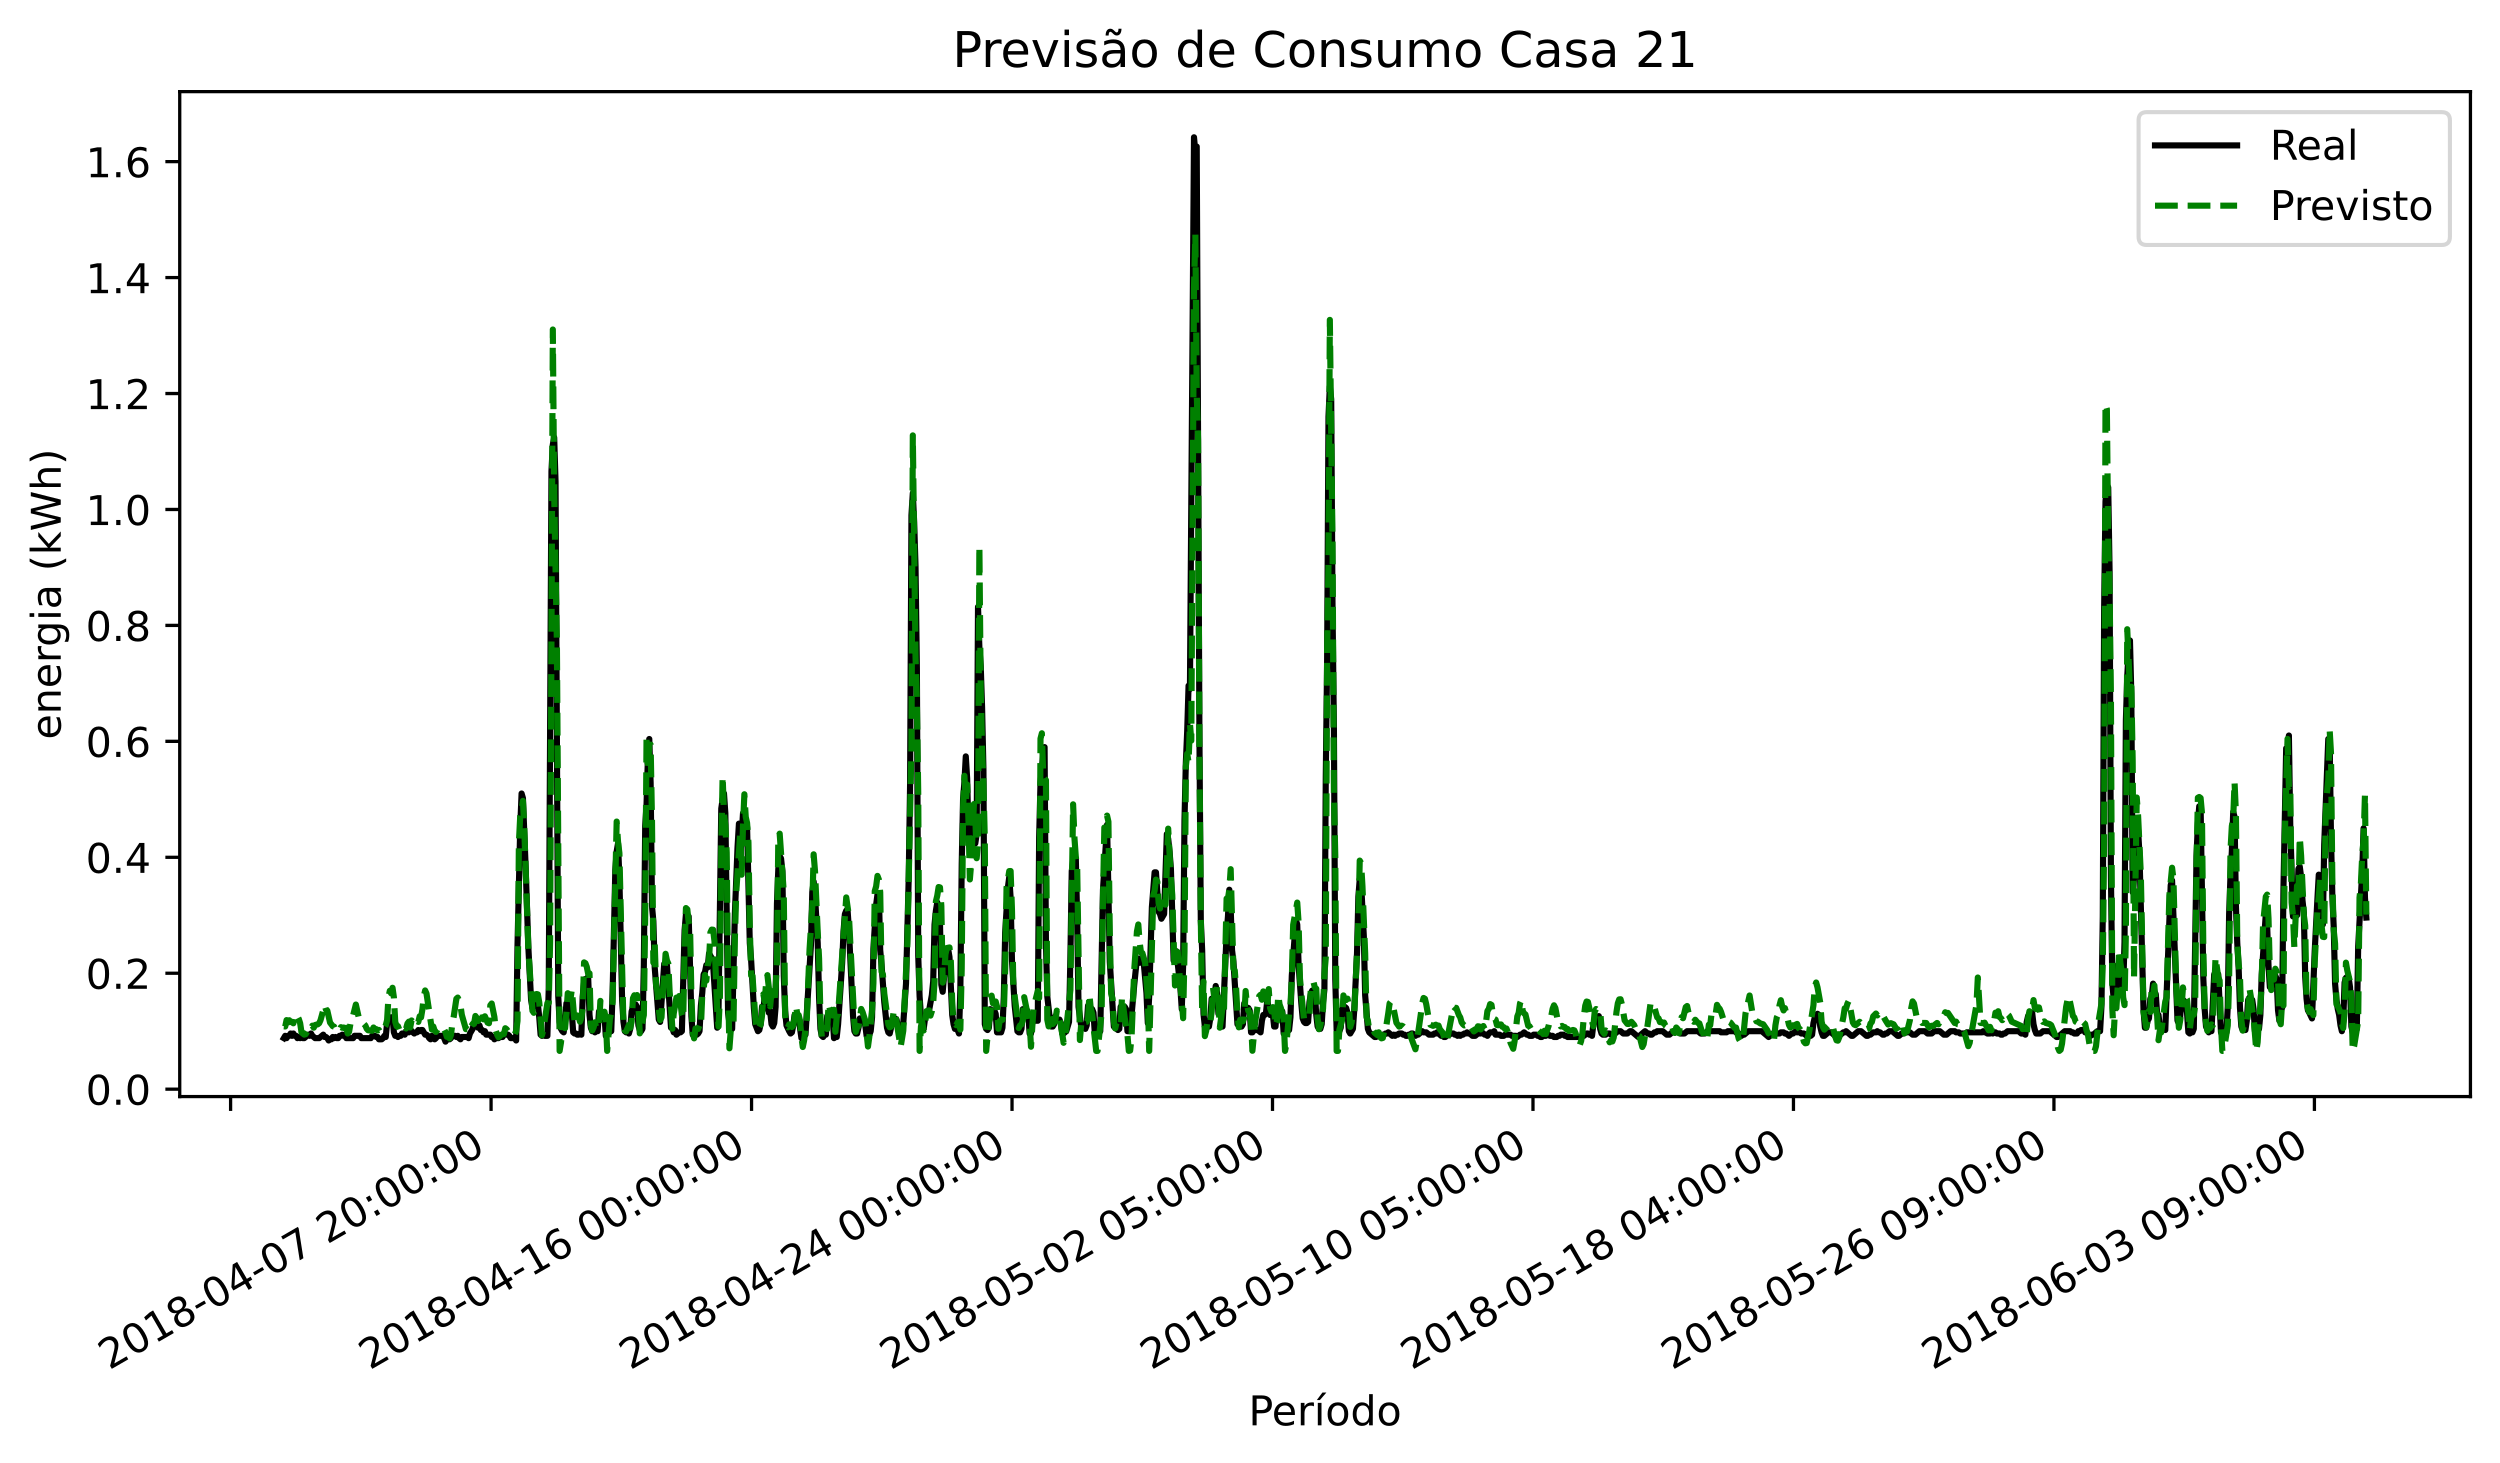 <?xml version="1.0" encoding="utf-8" standalone="no"?>
<!DOCTYPE svg PUBLIC "-//W3C//DTD SVG 1.1//EN"
  "http://www.w3.org/Graphics/SVG/1.1/DTD/svg11.dtd">
<!-- Created with matplotlib (https://matplotlib.org/) -->
<svg height="356.481pt" version="1.1" viewBox="0 0 608.981 356.481" width="608.981pt" xmlns="http://www.w3.org/2000/svg" xmlns:xlink="http://www.w3.org/1999/xlink">
 <defs>
  <style type="text/css">*{stroke-linecap:butt;stroke-linejoin:round;}</style>
 </defs>
 <g id="figure_1">
  <g id="patch_1">
   <path d="M 0 356.481 
L 608.981 356.481 
L 608.981 0 
L 0 0 
z
" style="fill:#ffffff;"/>
  </g>
  <g id="axes_1">
   <g id="patch_2">
    <path d="M 43.781 267.118 
L 601.781 267.118 
L 601.781 22.318 
L 43.781 22.318 
z
" style="fill:#ffffff;"/>
   </g>
   <g id="matplotlib.axis_1">
    <g id="xtick_1">
     <g id="line2d_1">
      <defs>
       <path d="M 0 0 
L 0 3.5 
" id="m58202a0877" style="stroke:#000000;stroke-width:0.8;"/>
      </defs>
      <g>
       <use style="stroke:#000000;stroke-width:0.8;" x="56.171" xlink:href="#m58202a0877" y="267.118"/>
      </g>
     </g>
    </g>
    <g id="xtick_2">
     <g id="line2d_2">
      <g>
       <use style="stroke:#000000;stroke-width:0.8;" x="119.621" xlink:href="#m58202a0877" y="267.118"/>
      </g>
     </g>
     <g id="text_1">
      <!-- 2018-04-07 20:00:00 -->
      <g transform="translate(26.604 333.802)rotate(-30)scale(0.1 -0.1)">
       <defs>
        <path d="M 19.188 8.297 
L 53.609 8.297 
L 53.609 0 
L 7.328 0 
L 7.328 8.297 
Q 12.938 14.109 22.625 23.891 
Q 32.328 33.688 34.812 36.531 
Q 39.547 41.844 41.422 45.531 
Q 43.312 49.219 43.312 52.781 
Q 43.312 58.594 39.234 62.25 
Q 35.156 65.922 28.609 65.922 
Q 23.969 65.922 18.812 64.312 
Q 13.672 62.703 7.812 59.422 
L 7.812 69.391 
Q 13.766 71.781 18.938 73 
Q 24.125 74.219 28.422 74.219 
Q 39.75 74.219 46.484 68.547 
Q 53.219 62.891 53.219 53.422 
Q 53.219 48.922 51.531 44.891 
Q 49.859 40.875 45.406 35.406 
Q 44.188 33.984 37.641 27.219 
Q 31.109 20.453 19.188 8.297 
z
" id="DejaVuSans-50"/>
        <path d="M 31.781 66.406 
Q 24.172 66.406 20.328 58.906 
Q 16.5 51.422 16.5 36.375 
Q 16.5 21.391 20.328 13.891 
Q 24.172 6.391 31.781 6.391 
Q 39.453 6.391 43.281 13.891 
Q 47.125 21.391 47.125 36.375 
Q 47.125 51.422 43.281 58.906 
Q 39.453 66.406 31.781 66.406 
z
M 31.781 74.219 
Q 44.047 74.219 50.516 64.516 
Q 56.984 54.828 56.984 36.375 
Q 56.984 17.969 50.516 8.266 
Q 44.047 -1.422 31.781 -1.422 
Q 19.531 -1.422 13.062 8.266 
Q 6.594 17.969 6.594 36.375 
Q 6.594 54.828 13.062 64.516 
Q 19.531 74.219 31.781 74.219 
z
" id="DejaVuSans-48"/>
        <path d="M 12.406 8.297 
L 28.516 8.297 
L 28.516 63.922 
L 10.984 60.406 
L 10.984 69.391 
L 28.422 72.906 
L 38.281 72.906 
L 38.281 8.297 
L 54.391 8.297 
L 54.391 0 
L 12.406 0 
z
" id="DejaVuSans-49"/>
        <path d="M 31.781 34.625 
Q 24.75 34.625 20.719 30.859 
Q 16.703 27.094 16.703 20.516 
Q 16.703 13.922 20.719 10.156 
Q 24.75 6.391 31.781 6.391 
Q 38.812 6.391 42.859 10.172 
Q 46.922 13.969 46.922 20.516 
Q 46.922 27.094 42.891 30.859 
Q 38.875 34.625 31.781 34.625 
z
M 21.922 38.812 
Q 15.578 40.375 12.031 44.719 
Q 8.5 49.078 8.5 55.328 
Q 8.5 64.062 14.719 69.141 
Q 20.953 74.219 31.781 74.219 
Q 42.672 74.219 48.875 69.141 
Q 55.078 64.062 55.078 55.328 
Q 55.078 49.078 51.531 44.719 
Q 48 40.375 41.703 38.812 
Q 48.828 37.156 52.797 32.312 
Q 56.781 27.484 56.781 20.516 
Q 56.781 9.906 50.312 4.234 
Q 43.844 -1.422 31.781 -1.422 
Q 19.734 -1.422 13.25 4.234 
Q 6.781 9.906 6.781 20.516 
Q 6.781 27.484 10.781 32.312 
Q 14.797 37.156 21.922 38.812 
z
M 18.312 54.391 
Q 18.312 48.734 21.844 45.562 
Q 25.391 42.391 31.781 42.391 
Q 38.141 42.391 41.719 45.562 
Q 45.312 48.734 45.312 54.391 
Q 45.312 60.062 41.719 63.234 
Q 38.141 66.406 31.781 66.406 
Q 25.391 66.406 21.844 63.234 
Q 18.312 60.062 18.312 54.391 
z
" id="DejaVuSans-56"/>
        <path d="M 4.891 31.391 
L 31.203 31.391 
L 31.203 23.391 
L 4.891 23.391 
z
" id="DejaVuSans-45"/>
        <path d="M 37.797 64.312 
L 12.891 25.391 
L 37.797 25.391 
z
M 35.203 72.906 
L 47.609 72.906 
L 47.609 25.391 
L 58.016 25.391 
L 58.016 17.188 
L 47.609 17.188 
L 47.609 0 
L 37.797 0 
L 37.797 17.188 
L 4.891 17.188 
L 4.891 26.703 
z
" id="DejaVuSans-52"/>
        <path d="M 8.203 72.906 
L 55.078 72.906 
L 55.078 68.703 
L 28.609 0 
L 18.312 0 
L 43.219 64.594 
L 8.203 64.594 
z
" id="DejaVuSans-55"/>
        <path id="DejaVuSans-32"/>
        <path d="M 11.719 12.406 
L 22.016 12.406 
L 22.016 0 
L 11.719 0 
z
M 11.719 51.703 
L 22.016 51.703 
L 22.016 39.312 
L 11.719 39.312 
z
" id="DejaVuSans-58"/>
       </defs>
       <use xlink:href="#DejaVuSans-50"/>
       <use x="63.623" xlink:href="#DejaVuSans-48"/>
       <use x="127.246" xlink:href="#DejaVuSans-49"/>
       <use x="190.869" xlink:href="#DejaVuSans-56"/>
       <use x="254.492" xlink:href="#DejaVuSans-45"/>
       <use x="290.576" xlink:href="#DejaVuSans-48"/>
       <use x="354.199" xlink:href="#DejaVuSans-52"/>
       <use x="417.822" xlink:href="#DejaVuSans-45"/>
       <use x="453.906" xlink:href="#DejaVuSans-48"/>
       <use x="517.529" xlink:href="#DejaVuSans-55"/>
       <use x="581.152" xlink:href="#DejaVuSans-32"/>
       <use x="612.939" xlink:href="#DejaVuSans-50"/>
       <use x="676.562" xlink:href="#DejaVuSans-48"/>
       <use x="740.186" xlink:href="#DejaVuSans-58"/>
       <use x="773.877" xlink:href="#DejaVuSans-48"/>
       <use x="837.5" xlink:href="#DejaVuSans-48"/>
       <use x="901.123" xlink:href="#DejaVuSans-58"/>
       <use x="934.814" xlink:href="#DejaVuSans-48"/>
       <use x="998.438" xlink:href="#DejaVuSans-48"/>
      </g>
     </g>
    </g>
    <g id="xtick_3">
     <g id="line2d_3">
      <g>
       <use style="stroke:#000000;stroke-width:0.8;" x="183.072" xlink:href="#m58202a0877" y="267.118"/>
      </g>
     </g>
     <g id="text_2">
      <!-- 2018-04-16 00:00:00 -->
      <g transform="translate(90.055 333.802)rotate(-30)scale(0.1 -0.1)">
       <defs>
        <path d="M 33.016 40.375 
Q 26.375 40.375 22.484 35.828 
Q 18.609 31.297 18.609 23.391 
Q 18.609 15.531 22.484 10.953 
Q 26.375 6.391 33.016 6.391 
Q 39.656 6.391 43.531 10.953 
Q 47.406 15.531 47.406 23.391 
Q 47.406 31.297 43.531 35.828 
Q 39.656 40.375 33.016 40.375 
z
M 52.594 71.297 
L 52.594 62.312 
Q 48.875 64.062 45.094 64.984 
Q 41.312 65.922 37.594 65.922 
Q 27.828 65.922 22.672 59.328 
Q 17.531 52.734 16.797 39.406 
Q 19.672 43.656 24.016 45.922 
Q 28.375 48.188 33.594 48.188 
Q 44.578 48.188 50.953 41.516 
Q 57.328 34.859 57.328 23.391 
Q 57.328 12.156 50.688 5.359 
Q 44.047 -1.422 33.016 -1.422 
Q 20.359 -1.422 13.672 8.266 
Q 6.984 17.969 6.984 36.375 
Q 6.984 53.656 15.188 63.938 
Q 23.391 74.219 37.203 74.219 
Q 40.922 74.219 44.703 73.484 
Q 48.484 72.75 52.594 71.297 
z
" id="DejaVuSans-54"/>
       </defs>
       <use xlink:href="#DejaVuSans-50"/>
       <use x="63.623" xlink:href="#DejaVuSans-48"/>
       <use x="127.246" xlink:href="#DejaVuSans-49"/>
       <use x="190.869" xlink:href="#DejaVuSans-56"/>
       <use x="254.492" xlink:href="#DejaVuSans-45"/>
       <use x="290.576" xlink:href="#DejaVuSans-48"/>
       <use x="354.199" xlink:href="#DejaVuSans-52"/>
       <use x="417.822" xlink:href="#DejaVuSans-45"/>
       <use x="453.906" xlink:href="#DejaVuSans-49"/>
       <use x="517.529" xlink:href="#DejaVuSans-54"/>
       <use x="581.152" xlink:href="#DejaVuSans-32"/>
       <use x="612.939" xlink:href="#DejaVuSans-48"/>
       <use x="676.562" xlink:href="#DejaVuSans-48"/>
       <use x="740.186" xlink:href="#DejaVuSans-58"/>
       <use x="773.877" xlink:href="#DejaVuSans-48"/>
       <use x="837.5" xlink:href="#DejaVuSans-48"/>
       <use x="901.123" xlink:href="#DejaVuSans-58"/>
       <use x="934.814" xlink:href="#DejaVuSans-48"/>
       <use x="998.438" xlink:href="#DejaVuSans-48"/>
      </g>
     </g>
    </g>
    <g id="xtick_4">
     <g id="line2d_4">
      <g>
       <use style="stroke:#000000;stroke-width:0.8;" x="246.522" xlink:href="#m58202a0877" y="267.118"/>
      </g>
     </g>
     <g id="text_3">
      <!-- 2018-04-24 00:00:00 -->
      <g transform="translate(153.505 333.802)rotate(-30)scale(0.1 -0.1)">
       <use xlink:href="#DejaVuSans-50"/>
       <use x="63.623" xlink:href="#DejaVuSans-48"/>
       <use x="127.246" xlink:href="#DejaVuSans-49"/>
       <use x="190.869" xlink:href="#DejaVuSans-56"/>
       <use x="254.492" xlink:href="#DejaVuSans-45"/>
       <use x="290.576" xlink:href="#DejaVuSans-48"/>
       <use x="354.199" xlink:href="#DejaVuSans-52"/>
       <use x="417.822" xlink:href="#DejaVuSans-45"/>
       <use x="453.906" xlink:href="#DejaVuSans-50"/>
       <use x="517.529" xlink:href="#DejaVuSans-52"/>
       <use x="581.152" xlink:href="#DejaVuSans-32"/>
       <use x="612.939" xlink:href="#DejaVuSans-48"/>
       <use x="676.562" xlink:href="#DejaVuSans-48"/>
       <use x="740.186" xlink:href="#DejaVuSans-58"/>
       <use x="773.877" xlink:href="#DejaVuSans-48"/>
       <use x="837.5" xlink:href="#DejaVuSans-48"/>
       <use x="901.123" xlink:href="#DejaVuSans-58"/>
       <use x="934.814" xlink:href="#DejaVuSans-48"/>
       <use x="998.438" xlink:href="#DejaVuSans-48"/>
      </g>
     </g>
    </g>
    <g id="xtick_5">
     <g id="line2d_5">
      <g>
       <use style="stroke:#000000;stroke-width:0.8;" x="309.973" xlink:href="#m58202a0877" y="267.118"/>
      </g>
     </g>
     <g id="text_4">
      <!-- 2018-05-02 05:00:00 -->
      <g transform="translate(216.955 333.802)rotate(-30)scale(0.1 -0.1)">
       <defs>
        <path d="M 10.797 72.906 
L 49.516 72.906 
L 49.516 64.594 
L 19.828 64.594 
L 19.828 46.734 
Q 21.969 47.469 24.109 47.828 
Q 26.266 48.188 28.422 48.188 
Q 40.625 48.188 47.75 41.5 
Q 54.891 34.812 54.891 23.391 
Q 54.891 11.625 47.562 5.094 
Q 40.234 -1.422 26.906 -1.422 
Q 22.312 -1.422 17.547 -0.641 
Q 12.797 0.141 7.719 1.703 
L 7.719 11.625 
Q 12.109 9.234 16.797 8.062 
Q 21.484 6.891 26.703 6.891 
Q 35.156 6.891 40.078 11.328 
Q 45.016 15.766 45.016 23.391 
Q 45.016 31 40.078 35.438 
Q 35.156 39.891 26.703 39.891 
Q 22.75 39.891 18.812 39.016 
Q 14.891 38.141 10.797 36.281 
z
" id="DejaVuSans-53"/>
       </defs>
       <use xlink:href="#DejaVuSans-50"/>
       <use x="63.623" xlink:href="#DejaVuSans-48"/>
       <use x="127.246" xlink:href="#DejaVuSans-49"/>
       <use x="190.869" xlink:href="#DejaVuSans-56"/>
       <use x="254.492" xlink:href="#DejaVuSans-45"/>
       <use x="290.576" xlink:href="#DejaVuSans-48"/>
       <use x="354.199" xlink:href="#DejaVuSans-53"/>
       <use x="417.822" xlink:href="#DejaVuSans-45"/>
       <use x="453.906" xlink:href="#DejaVuSans-48"/>
       <use x="517.529" xlink:href="#DejaVuSans-50"/>
       <use x="581.152" xlink:href="#DejaVuSans-32"/>
       <use x="612.939" xlink:href="#DejaVuSans-48"/>
       <use x="676.562" xlink:href="#DejaVuSans-53"/>
       <use x="740.186" xlink:href="#DejaVuSans-58"/>
       <use x="773.877" xlink:href="#DejaVuSans-48"/>
       <use x="837.5" xlink:href="#DejaVuSans-48"/>
       <use x="901.123" xlink:href="#DejaVuSans-58"/>
       <use x="934.814" xlink:href="#DejaVuSans-48"/>
       <use x="998.438" xlink:href="#DejaVuSans-48"/>
      </g>
     </g>
    </g>
    <g id="xtick_6">
     <g id="line2d_6">
      <g>
       <use style="stroke:#000000;stroke-width:0.8;" x="373.423" xlink:href="#m58202a0877" y="267.118"/>
      </g>
     </g>
     <g id="text_5">
      <!-- 2018-05-10 05:00:00 -->
      <g transform="translate(280.406 333.802)rotate(-30)scale(0.1 -0.1)">
       <use xlink:href="#DejaVuSans-50"/>
       <use x="63.623" xlink:href="#DejaVuSans-48"/>
       <use x="127.246" xlink:href="#DejaVuSans-49"/>
       <use x="190.869" xlink:href="#DejaVuSans-56"/>
       <use x="254.492" xlink:href="#DejaVuSans-45"/>
       <use x="290.576" xlink:href="#DejaVuSans-48"/>
       <use x="354.199" xlink:href="#DejaVuSans-53"/>
       <use x="417.822" xlink:href="#DejaVuSans-45"/>
       <use x="453.906" xlink:href="#DejaVuSans-49"/>
       <use x="517.529" xlink:href="#DejaVuSans-48"/>
       <use x="581.152" xlink:href="#DejaVuSans-32"/>
       <use x="612.939" xlink:href="#DejaVuSans-48"/>
       <use x="676.562" xlink:href="#DejaVuSans-53"/>
       <use x="740.186" xlink:href="#DejaVuSans-58"/>
       <use x="773.877" xlink:href="#DejaVuSans-48"/>
       <use x="837.5" xlink:href="#DejaVuSans-48"/>
       <use x="901.123" xlink:href="#DejaVuSans-58"/>
       <use x="934.814" xlink:href="#DejaVuSans-48"/>
       <use x="998.438" xlink:href="#DejaVuSans-48"/>
      </g>
     </g>
    </g>
    <g id="xtick_7">
     <g id="line2d_7">
      <g>
       <use style="stroke:#000000;stroke-width:0.8;" x="436.873" xlink:href="#m58202a0877" y="267.118"/>
      </g>
     </g>
     <g id="text_6">
      <!-- 2018-05-18 04:00:00 -->
      <g transform="translate(343.856 333.802)rotate(-30)scale(0.1 -0.1)">
       <use xlink:href="#DejaVuSans-50"/>
       <use x="63.623" xlink:href="#DejaVuSans-48"/>
       <use x="127.246" xlink:href="#DejaVuSans-49"/>
       <use x="190.869" xlink:href="#DejaVuSans-56"/>
       <use x="254.492" xlink:href="#DejaVuSans-45"/>
       <use x="290.576" xlink:href="#DejaVuSans-48"/>
       <use x="354.199" xlink:href="#DejaVuSans-53"/>
       <use x="417.822" xlink:href="#DejaVuSans-45"/>
       <use x="453.906" xlink:href="#DejaVuSans-49"/>
       <use x="517.529" xlink:href="#DejaVuSans-56"/>
       <use x="581.152" xlink:href="#DejaVuSans-32"/>
       <use x="612.939" xlink:href="#DejaVuSans-48"/>
       <use x="676.562" xlink:href="#DejaVuSans-52"/>
       <use x="740.186" xlink:href="#DejaVuSans-58"/>
       <use x="773.877" xlink:href="#DejaVuSans-48"/>
       <use x="837.5" xlink:href="#DejaVuSans-48"/>
       <use x="901.123" xlink:href="#DejaVuSans-58"/>
       <use x="934.814" xlink:href="#DejaVuSans-48"/>
       <use x="998.438" xlink:href="#DejaVuSans-48"/>
      </g>
     </g>
    </g>
    <g id="xtick_8">
     <g id="line2d_8">
      <g>
       <use style="stroke:#000000;stroke-width:0.8;" x="500.324" xlink:href="#m58202a0877" y="267.118"/>
      </g>
     </g>
     <g id="text_7">
      <!-- 2018-05-26 09:00:00 -->
      <g transform="translate(407.307 333.802)rotate(-30)scale(0.1 -0.1)">
       <defs>
        <path d="M 10.984 1.516 
L 10.984 10.5 
Q 14.703 8.734 18.5 7.812 
Q 22.312 6.891 25.984 6.891 
Q 35.75 6.891 40.891 13.453 
Q 46.047 20.016 46.781 33.406 
Q 43.953 29.203 39.594 26.953 
Q 35.25 24.703 29.984 24.703 
Q 19.047 24.703 12.672 31.312 
Q 6.297 37.938 6.297 49.422 
Q 6.297 60.641 12.938 67.422 
Q 19.578 74.219 30.609 74.219 
Q 43.266 74.219 49.922 64.516 
Q 56.594 54.828 56.594 36.375 
Q 56.594 19.141 48.406 8.859 
Q 40.234 -1.422 26.422 -1.422 
Q 22.703 -1.422 18.891 -0.688 
Q 15.094 0.047 10.984 1.516 
z
M 30.609 32.422 
Q 37.25 32.422 41.125 36.953 
Q 45.016 41.5 45.016 49.422 
Q 45.016 57.281 41.125 61.844 
Q 37.25 66.406 30.609 66.406 
Q 23.969 66.406 20.094 61.844 
Q 16.219 57.281 16.219 49.422 
Q 16.219 41.5 20.094 36.953 
Q 23.969 32.422 30.609 32.422 
z
" id="DejaVuSans-57"/>
       </defs>
       <use xlink:href="#DejaVuSans-50"/>
       <use x="63.623" xlink:href="#DejaVuSans-48"/>
       <use x="127.246" xlink:href="#DejaVuSans-49"/>
       <use x="190.869" xlink:href="#DejaVuSans-56"/>
       <use x="254.492" xlink:href="#DejaVuSans-45"/>
       <use x="290.576" xlink:href="#DejaVuSans-48"/>
       <use x="354.199" xlink:href="#DejaVuSans-53"/>
       <use x="417.822" xlink:href="#DejaVuSans-45"/>
       <use x="453.906" xlink:href="#DejaVuSans-50"/>
       <use x="517.529" xlink:href="#DejaVuSans-54"/>
       <use x="581.152" xlink:href="#DejaVuSans-32"/>
       <use x="612.939" xlink:href="#DejaVuSans-48"/>
       <use x="676.562" xlink:href="#DejaVuSans-57"/>
       <use x="740.186" xlink:href="#DejaVuSans-58"/>
       <use x="773.877" xlink:href="#DejaVuSans-48"/>
       <use x="837.5" xlink:href="#DejaVuSans-48"/>
       <use x="901.123" xlink:href="#DejaVuSans-58"/>
       <use x="934.814" xlink:href="#DejaVuSans-48"/>
       <use x="998.438" xlink:href="#DejaVuSans-48"/>
      </g>
     </g>
    </g>
    <g id="xtick_9">
     <g id="line2d_9">
      <g>
       <use style="stroke:#000000;stroke-width:0.8;" x="563.774" xlink:href="#m58202a0877" y="267.118"/>
      </g>
     </g>
     <g id="text_8">
      <!-- 2018-06-03 09:00:00 -->
      <g transform="translate(470.757 333.802)rotate(-30)scale(0.1 -0.1)">
       <defs>
        <path d="M 40.578 39.312 
Q 47.656 37.797 51.625 33 
Q 55.609 28.219 55.609 21.188 
Q 55.609 10.406 48.188 4.484 
Q 40.766 -1.422 27.094 -1.422 
Q 22.516 -1.422 17.656 -0.516 
Q 12.797 0.391 7.625 2.203 
L 7.625 11.719 
Q 11.719 9.328 16.594 8.109 
Q 21.484 6.891 26.812 6.891 
Q 36.078 6.891 40.938 10.547 
Q 45.797 14.203 45.797 21.188 
Q 45.797 27.641 41.281 31.266 
Q 36.766 34.906 28.719 34.906 
L 20.219 34.906 
L 20.219 43.016 
L 29.109 43.016 
Q 36.375 43.016 40.234 45.922 
Q 44.094 48.828 44.094 54.297 
Q 44.094 59.906 40.109 62.906 
Q 36.141 65.922 28.719 65.922 
Q 24.656 65.922 20.016 65.031 
Q 15.375 64.156 9.812 62.312 
L 9.812 71.094 
Q 15.438 72.656 20.344 73.438 
Q 25.25 74.219 29.594 74.219 
Q 40.828 74.219 47.359 69.109 
Q 53.906 64.016 53.906 55.328 
Q 53.906 49.266 50.438 45.094 
Q 46.969 40.922 40.578 39.312 
z
" id="DejaVuSans-51"/>
       </defs>
       <use xlink:href="#DejaVuSans-50"/>
       <use x="63.623" xlink:href="#DejaVuSans-48"/>
       <use x="127.246" xlink:href="#DejaVuSans-49"/>
       <use x="190.869" xlink:href="#DejaVuSans-56"/>
       <use x="254.492" xlink:href="#DejaVuSans-45"/>
       <use x="290.576" xlink:href="#DejaVuSans-48"/>
       <use x="354.199" xlink:href="#DejaVuSans-54"/>
       <use x="417.822" xlink:href="#DejaVuSans-45"/>
       <use x="453.906" xlink:href="#DejaVuSans-48"/>
       <use x="517.529" xlink:href="#DejaVuSans-51"/>
       <use x="581.152" xlink:href="#DejaVuSans-32"/>
       <use x="612.939" xlink:href="#DejaVuSans-48"/>
       <use x="676.562" xlink:href="#DejaVuSans-57"/>
       <use x="740.186" xlink:href="#DejaVuSans-58"/>
       <use x="773.877" xlink:href="#DejaVuSans-48"/>
       <use x="837.5" xlink:href="#DejaVuSans-48"/>
       <use x="901.123" xlink:href="#DejaVuSans-58"/>
       <use x="934.814" xlink:href="#DejaVuSans-48"/>
       <use x="998.438" xlink:href="#DejaVuSans-48"/>
      </g>
     </g>
    </g>
    <g id="text_9">
     <!-- Período -->
     <g transform="translate(304.134 347.201)scale(0.1 -0.1)">
      <defs>
       <path d="M 19.672 64.797 
L 19.672 37.406 
L 32.078 37.406 
Q 38.969 37.406 42.719 40.969 
Q 46.484 44.531 46.484 51.125 
Q 46.484 57.672 42.719 61.234 
Q 38.969 64.797 32.078 64.797 
z
M 9.812 72.906 
L 32.078 72.906 
Q 44.344 72.906 50.609 67.359 
Q 56.891 61.812 56.891 51.125 
Q 56.891 40.328 50.609 34.812 
Q 44.344 29.297 32.078 29.297 
L 19.672 29.297 
L 19.672 0 
L 9.812 0 
z
" id="DejaVuSans-80"/>
       <path d="M 56.203 29.594 
L 56.203 25.203 
L 14.891 25.203 
Q 15.484 15.922 20.484 11.062 
Q 25.484 6.203 34.422 6.203 
Q 39.594 6.203 44.453 7.469 
Q 49.312 8.734 54.109 11.281 
L 54.109 2.781 
Q 49.266 0.734 44.188 -0.344 
Q 39.109 -1.422 33.891 -1.422 
Q 20.797 -1.422 13.156 6.188 
Q 5.516 13.812 5.516 26.812 
Q 5.516 40.234 12.766 48.109 
Q 20.016 56 32.328 56 
Q 43.359 56 49.781 48.891 
Q 56.203 41.797 56.203 29.594 
z
M 47.219 32.234 
Q 47.125 39.594 43.094 43.984 
Q 39.062 48.391 32.422 48.391 
Q 24.906 48.391 20.391 44.141 
Q 15.875 39.891 15.188 32.172 
z
" id="DejaVuSans-101"/>
       <path d="M 41.109 46.297 
Q 39.594 47.172 37.812 47.578 
Q 36.031 48 33.891 48 
Q 26.266 48 22.188 43.047 
Q 18.109 38.094 18.109 28.812 
L 18.109 0 
L 9.078 0 
L 9.078 54.688 
L 18.109 54.688 
L 18.109 46.188 
Q 20.953 51.172 25.484 53.578 
Q 30.031 56 36.531 56 
Q 37.453 56 38.578 55.875 
Q 39.703 55.766 41.062 55.516 
z
" id="DejaVuSans-114"/>
       <path d="M 20.703 79.984 
L 30.422 79.984 
L 14.5 61.625 
L 7.031 61.625 
z
M 9.422 54.688 
L 18.406 54.688 
L 18.406 0 
L 9.422 0 
z
M 13.922 56 
z
" id="DejaVuSans-237"/>
       <path d="M 30.609 48.391 
Q 23.391 48.391 19.188 42.75 
Q 14.984 37.109 14.984 27.297 
Q 14.984 17.484 19.156 11.844 
Q 23.344 6.203 30.609 6.203 
Q 37.797 6.203 41.984 11.859 
Q 46.188 17.531 46.188 27.297 
Q 46.188 37.016 41.984 42.703 
Q 37.797 48.391 30.609 48.391 
z
M 30.609 56 
Q 42.328 56 49.016 48.375 
Q 55.719 40.766 55.719 27.297 
Q 55.719 13.875 49.016 6.219 
Q 42.328 -1.422 30.609 -1.422 
Q 18.844 -1.422 12.172 6.219 
Q 5.516 13.875 5.516 27.297 
Q 5.516 40.766 12.172 48.375 
Q 18.844 56 30.609 56 
z
" id="DejaVuSans-111"/>
       <path d="M 45.406 46.391 
L 45.406 75.984 
L 54.391 75.984 
L 54.391 0 
L 45.406 0 
L 45.406 8.203 
Q 42.578 3.328 38.25 0.953 
Q 33.938 -1.422 27.875 -1.422 
Q 17.969 -1.422 11.734 6.484 
Q 5.516 14.406 5.516 27.297 
Q 5.516 40.188 11.734 48.094 
Q 17.969 56 27.875 56 
Q 33.938 56 38.25 53.625 
Q 42.578 51.266 45.406 46.391 
z
M 14.797 27.297 
Q 14.797 17.391 18.875 11.75 
Q 22.953 6.109 30.078 6.109 
Q 37.203 6.109 41.297 11.75 
Q 45.406 17.391 45.406 27.297 
Q 45.406 37.203 41.297 42.844 
Q 37.203 48.484 30.078 48.484 
Q 22.953 48.484 18.875 42.844 
Q 14.797 37.203 14.797 27.297 
z
" id="DejaVuSans-100"/>
      </defs>
      <use xlink:href="#DejaVuSans-80"/>
      <use x="56.678" xlink:href="#DejaVuSans-101"/>
      <use x="118.201" xlink:href="#DejaVuSans-114"/>
      <use x="159.314" xlink:href="#DejaVuSans-237"/>
      <use x="187.098" xlink:href="#DejaVuSans-111"/>
      <use x="248.279" xlink:href="#DejaVuSans-100"/>
      <use x="311.756" xlink:href="#DejaVuSans-111"/>
     </g>
    </g>
   </g>
   <g id="matplotlib.axis_2">
    <g id="ytick_1">
     <g id="line2d_10">
      <defs>
       <path d="M 0 0 
L -3.5 0 
" id="m6269aa849f" style="stroke:#000000;stroke-width:0.8;"/>
      </defs>
      <g>
       <use style="stroke:#000000;stroke-width:0.8;" x="43.781" xlink:href="#m6269aa849f" y="265.311"/>
      </g>
     </g>
     <g id="text_10">
      <!-- 0.0 -->
      <g transform="translate(20.878 269.11)scale(0.1 -0.1)">
       <defs>
        <path d="M 10.688 12.406 
L 21 12.406 
L 21 0 
L 10.688 0 
z
" id="DejaVuSans-46"/>
       </defs>
       <use xlink:href="#DejaVuSans-48"/>
       <use x="63.623" xlink:href="#DejaVuSans-46"/>
       <use x="95.41" xlink:href="#DejaVuSans-48"/>
      </g>
     </g>
    </g>
    <g id="ytick_2">
     <g id="line2d_11">
      <g>
       <use style="stroke:#000000;stroke-width:0.8;" x="43.781" xlink:href="#m6269aa849f" y="237.069"/>
      </g>
     </g>
     <g id="text_11">
      <!-- 0.2 -->
      <g transform="translate(20.878 240.868)scale(0.1 -0.1)">
       <use xlink:href="#DejaVuSans-48"/>
       <use x="63.623" xlink:href="#DejaVuSans-46"/>
       <use x="95.41" xlink:href="#DejaVuSans-50"/>
      </g>
     </g>
    </g>
    <g id="ytick_3">
     <g id="line2d_12">
      <g>
       <use style="stroke:#000000;stroke-width:0.8;" x="43.781" xlink:href="#m6269aa849f" y="208.827"/>
      </g>
     </g>
     <g id="text_12">
      <!-- 0.4 -->
      <g transform="translate(20.878 212.626)scale(0.1 -0.1)">
       <use xlink:href="#DejaVuSans-48"/>
       <use x="63.623" xlink:href="#DejaVuSans-46"/>
       <use x="95.41" xlink:href="#DejaVuSans-52"/>
      </g>
     </g>
    </g>
    <g id="ytick_4">
     <g id="line2d_13">
      <g>
       <use style="stroke:#000000;stroke-width:0.8;" x="43.781" xlink:href="#m6269aa849f" y="180.585"/>
      </g>
     </g>
     <g id="text_13">
      <!-- 0.6 -->
      <g transform="translate(20.878 184.384)scale(0.1 -0.1)">
       <use xlink:href="#DejaVuSans-48"/>
       <use x="63.623" xlink:href="#DejaVuSans-46"/>
       <use x="95.41" xlink:href="#DejaVuSans-54"/>
      </g>
     </g>
    </g>
    <g id="ytick_5">
     <g id="line2d_14">
      <g>
       <use style="stroke:#000000;stroke-width:0.8;" x="43.781" xlink:href="#m6269aa849f" y="152.343"/>
      </g>
     </g>
     <g id="text_14">
      <!-- 0.8 -->
      <g transform="translate(20.878 156.143)scale(0.1 -0.1)">
       <use xlink:href="#DejaVuSans-48"/>
       <use x="63.623" xlink:href="#DejaVuSans-46"/>
       <use x="95.41" xlink:href="#DejaVuSans-56"/>
      </g>
     </g>
    </g>
    <g id="ytick_6">
     <g id="line2d_15">
      <g>
       <use style="stroke:#000000;stroke-width:0.8;" x="43.781" xlink:href="#m6269aa849f" y="124.102"/>
      </g>
     </g>
     <g id="text_15">
      <!-- 1.0 -->
      <g transform="translate(20.878 127.901)scale(0.1 -0.1)">
       <use xlink:href="#DejaVuSans-49"/>
       <use x="63.623" xlink:href="#DejaVuSans-46"/>
       <use x="95.41" xlink:href="#DejaVuSans-48"/>
      </g>
     </g>
    </g>
    <g id="ytick_7">
     <g id="line2d_16">
      <g>
       <use style="stroke:#000000;stroke-width:0.8;" x="43.781" xlink:href="#m6269aa849f" y="95.86"/>
      </g>
     </g>
     <g id="text_16">
      <!-- 1.2 -->
      <g transform="translate(20.878 99.659)scale(0.1 -0.1)">
       <use xlink:href="#DejaVuSans-49"/>
       <use x="63.623" xlink:href="#DejaVuSans-46"/>
       <use x="95.41" xlink:href="#DejaVuSans-50"/>
      </g>
     </g>
    </g>
    <g id="ytick_8">
     <g id="line2d_17">
      <g>
       <use style="stroke:#000000;stroke-width:0.8;" x="43.781" xlink:href="#m6269aa849f" y="67.618"/>
      </g>
     </g>
     <g id="text_17">
      <!-- 1.4 -->
      <g transform="translate(20.878 71.417)scale(0.1 -0.1)">
       <use xlink:href="#DejaVuSans-49"/>
       <use x="63.623" xlink:href="#DejaVuSans-46"/>
       <use x="95.41" xlink:href="#DejaVuSans-52"/>
      </g>
     </g>
    </g>
    <g id="ytick_9">
     <g id="line2d_18">
      <g>
       <use style="stroke:#000000;stroke-width:0.8;" x="43.781" xlink:href="#m6269aa849f" y="39.376"/>
      </g>
     </g>
     <g id="text_18">
      <!-- 1.6 -->
      <g transform="translate(20.878 43.175)scale(0.1 -0.1)">
       <use xlink:href="#DejaVuSans-49"/>
       <use x="63.623" xlink:href="#DejaVuSans-46"/>
       <use x="95.41" xlink:href="#DejaVuSans-54"/>
      </g>
     </g>
    </g>
    <g id="text_19">
     <!-- energia (kWh) -->
     <g transform="translate(14.798 180.134)rotate(-90)scale(0.1 -0.1)">
      <defs>
       <path d="M 54.891 33.016 
L 54.891 0 
L 45.906 0 
L 45.906 32.719 
Q 45.906 40.484 42.875 44.328 
Q 39.844 48.188 33.797 48.188 
Q 26.516 48.188 22.312 43.547 
Q 18.109 38.922 18.109 30.906 
L 18.109 0 
L 9.078 0 
L 9.078 54.688 
L 18.109 54.688 
L 18.109 46.188 
Q 21.344 51.125 25.703 53.562 
Q 30.078 56 35.797 56 
Q 45.219 56 50.047 50.172 
Q 54.891 44.344 54.891 33.016 
z
" id="DejaVuSans-110"/>
       <path d="M 45.406 27.984 
Q 45.406 37.75 41.375 43.109 
Q 37.359 48.484 30.078 48.484 
Q 22.859 48.484 18.828 43.109 
Q 14.797 37.75 14.797 27.984 
Q 14.797 18.266 18.828 12.891 
Q 22.859 7.516 30.078 7.516 
Q 37.359 7.516 41.375 12.891 
Q 45.406 18.266 45.406 27.984 
z
M 54.391 6.781 
Q 54.391 -7.172 48.188 -13.984 
Q 42 -20.797 29.203 -20.797 
Q 24.469 -20.797 20.266 -20.094 
Q 16.062 -19.391 12.109 -17.922 
L 12.109 -9.188 
Q 16.062 -11.328 19.922 -12.344 
Q 23.781 -13.375 27.781 -13.375 
Q 36.625 -13.375 41.016 -8.766 
Q 45.406 -4.156 45.406 5.172 
L 45.406 9.625 
Q 42.625 4.781 38.281 2.391 
Q 33.938 0 27.875 0 
Q 17.828 0 11.672 7.656 
Q 5.516 15.328 5.516 27.984 
Q 5.516 40.672 11.672 48.328 
Q 17.828 56 27.875 56 
Q 33.938 56 38.281 53.609 
Q 42.625 51.219 45.406 46.391 
L 45.406 54.688 
L 54.391 54.688 
z
" id="DejaVuSans-103"/>
       <path d="M 9.422 54.688 
L 18.406 54.688 
L 18.406 0 
L 9.422 0 
z
M 9.422 75.984 
L 18.406 75.984 
L 18.406 64.594 
L 9.422 64.594 
z
" id="DejaVuSans-105"/>
       <path d="M 34.281 27.484 
Q 23.391 27.484 19.188 25 
Q 14.984 22.516 14.984 16.5 
Q 14.984 11.719 18.141 8.906 
Q 21.297 6.109 26.703 6.109 
Q 34.188 6.109 38.703 11.406 
Q 43.219 16.703 43.219 25.484 
L 43.219 27.484 
z
M 52.203 31.203 
L 52.203 0 
L 43.219 0 
L 43.219 8.297 
Q 40.141 3.328 35.547 0.953 
Q 30.953 -1.422 24.312 -1.422 
Q 15.922 -1.422 10.953 3.297 
Q 6 8.016 6 15.922 
Q 6 25.141 12.172 29.828 
Q 18.359 34.516 30.609 34.516 
L 43.219 34.516 
L 43.219 35.406 
Q 43.219 41.609 39.141 45 
Q 35.062 48.391 27.688 48.391 
Q 23 48.391 18.547 47.266 
Q 14.109 46.141 10.016 43.891 
L 10.016 52.203 
Q 14.938 54.109 19.578 55.047 
Q 24.219 56 28.609 56 
Q 40.484 56 46.344 49.844 
Q 52.203 43.703 52.203 31.203 
z
" id="DejaVuSans-97"/>
       <path d="M 31 75.875 
Q 24.469 64.656 21.281 53.656 
Q 18.109 42.672 18.109 31.391 
Q 18.109 20.125 21.312 9.062 
Q 24.516 -2 31 -13.188 
L 23.188 -13.188 
Q 15.875 -1.703 12.234 9.375 
Q 8.594 20.453 8.594 31.391 
Q 8.594 42.281 12.203 53.312 
Q 15.828 64.359 23.188 75.875 
z
" id="DejaVuSans-40"/>
       <path d="M 9.078 75.984 
L 18.109 75.984 
L 18.109 31.109 
L 44.922 54.688 
L 56.391 54.688 
L 27.391 29.109 
L 57.625 0 
L 45.906 0 
L 18.109 26.703 
L 18.109 0 
L 9.078 0 
z
" id="DejaVuSans-107"/>
       <path d="M 3.328 72.906 
L 13.281 72.906 
L 28.609 11.281 
L 43.891 72.906 
L 54.984 72.906 
L 70.312 11.281 
L 85.594 72.906 
L 95.609 72.906 
L 77.297 0 
L 64.891 0 
L 49.516 63.281 
L 33.984 0 
L 21.578 0 
z
" id="DejaVuSans-87"/>
       <path d="M 54.891 33.016 
L 54.891 0 
L 45.906 0 
L 45.906 32.719 
Q 45.906 40.484 42.875 44.328 
Q 39.844 48.188 33.797 48.188 
Q 26.516 48.188 22.312 43.547 
Q 18.109 38.922 18.109 30.906 
L 18.109 0 
L 9.078 0 
L 9.078 75.984 
L 18.109 75.984 
L 18.109 46.188 
Q 21.344 51.125 25.703 53.562 
Q 30.078 56 35.797 56 
Q 45.219 56 50.047 50.172 
Q 54.891 44.344 54.891 33.016 
z
" id="DejaVuSans-104"/>
       <path d="M 8.016 75.875 
L 15.828 75.875 
Q 23.141 64.359 26.781 53.312 
Q 30.422 42.281 30.422 31.391 
Q 30.422 20.453 26.781 9.375 
Q 23.141 -1.703 15.828 -13.188 
L 8.016 -13.188 
Q 14.5 -2 17.703 9.062 
Q 20.906 20.125 20.906 31.391 
Q 20.906 42.672 17.703 53.656 
Q 14.5 64.656 8.016 75.875 
z
" id="DejaVuSans-41"/>
      </defs>
      <use xlink:href="#DejaVuSans-101"/>
      <use x="61.523" xlink:href="#DejaVuSans-110"/>
      <use x="124.902" xlink:href="#DejaVuSans-101"/>
      <use x="186.426" xlink:href="#DejaVuSans-114"/>
      <use x="225.789" xlink:href="#DejaVuSans-103"/>
      <use x="289.266" xlink:href="#DejaVuSans-105"/>
      <use x="317.049" xlink:href="#DejaVuSans-97"/>
      <use x="378.328" xlink:href="#DejaVuSans-32"/>
      <use x="410.115" xlink:href="#DejaVuSans-40"/>
      <use x="449.129" xlink:href="#DejaVuSans-107"/>
      <use x="507.039" xlink:href="#DejaVuSans-87"/>
      <use x="605.916" xlink:href="#DejaVuSans-104"/>
      <use x="669.295" xlink:href="#DejaVuSans-41"/>
     </g>
    </g>
   </g>
   <g id="line2d_19">
    <path clip-path="url(#p2ef7e1d0d2)" d="M 69.145 252.884 
L 69.476 252.319 
L 69.807 252.884 
L 70.138 252.319 
L 70.468 252.319 
L 70.799 251.755 
L 71.13 252.319 
L 71.461 251.755 
L 71.792 252.319 
L 72.123 252.319 
L 72.454 252.884 
L 72.785 252.602 
L 73.116 252.884 
L 73.447 252.602 
L 73.778 252.884 
L 74.108 252.884 
L 75.101 252.037 
L 75.432 252.319 
L 75.763 251.755 
L 76.094 252.319 
L 76.756 252.884 
L 77.748 252.884 
L 78.741 252.037 
L 79.072 252.602 
L 79.403 252.602 
L 79.734 252.884 
L 80.065 253.449 
L 80.396 253.167 
L 80.726 253.167 
L 81.057 252.602 
L 81.388 252.884 
L 81.719 252.602 
L 82.05 252.884 
L 82.381 252.884 
L 82.712 252.319 
L 83.043 252.319 
L 83.374 252.037 
L 83.705 252.319 
L 84.035 252.037 
L 84.366 252.884 
L 86.021 252.884 
L 86.352 252.319 
L 87.675 252.319 
L 88.006 252.884 
L 90.323 252.884 
L 90.654 252.319 
L 91.315 252.319 
L 91.646 252.602 
L 91.977 252.602 
L 92.308 253.167 
L 92.97 253.167 
L 93.301 252.884 
L 93.632 252.319 
L 93.963 252.602 
L 94.293 249.213 
L 94.624 247.801 
L 94.955 248.366 
L 95.286 247.801 
L 95.617 247.801 
L 95.948 251.472 
L 96.279 252.319 
L 96.61 252.319 
L 96.941 252.602 
L 97.272 252.319 
L 97.602 252.319 
L 97.933 251.755 
L 98.264 251.755 
L 98.595 252.037 
L 99.257 250.625 
L 99.588 251.472 
L 99.919 250.625 
L 100.25 251.19 
L 100.911 251.755 
L 101.242 251.472 
L 101.573 251.472 
L 101.904 250.907 
L 102.235 251.19 
L 102.566 250.907 
L 102.897 250.907 
L 103.559 252.037 
L 103.89 252.037 
L 104.22 252.319 
L 104.551 252.884 
L 104.882 253.167 
L 105.213 252.319 
L 105.544 252.884 
L 105.875 253.167 
L 106.206 252.884 
L 106.537 252.319 
L 107.86 252.319 
L 108.191 252.884 
L 108.522 253.732 
L 108.853 253.167 
L 109.515 253.167 
L 109.846 252.884 
L 110.177 252.319 
L 110.839 252.319 
L 111.169 252.602 
L 111.5 252.319 
L 111.831 252.884 
L 112.162 253.167 
L 112.493 252.602 
L 113.817 252.602 
L 114.148 252.884 
L 114.478 251.755 
L 115.14 250.625 
L 115.471 249.213 
L 115.802 248.93 
L 116.133 249.495 
L 116.464 250.342 
L 116.795 249.778 
L 117.126 250.907 
L 117.457 250.907 
L 117.787 251.472 
L 118.118 251.19 
L 118.449 252.037 
L 119.442 252.037 
L 119.773 252.602 
L 120.104 252.602 
L 120.435 253.167 
L 120.766 252.884 
L 121.427 252.884 
L 121.758 252.602 
L 122.42 252.602 
L 122.751 251.755 
L 123.082 251.755 
L 123.413 252.037 
L 123.744 252.037 
L 124.075 252.319 
L 124.406 252.884 
L 125.398 252.884 
L 125.729 253.449 
L 126.06 230.291 
L 126.722 201.484 
L 127.053 193.294 
L 127.384 194.424 
L 128.045 211.369 
L 128.707 230.856 
L 129.369 243.564 
L 129.7 245.541 
L 130.031 243.282 
L 130.362 243.282 
L 130.693 243.564 
L 131.024 244.694 
L 131.354 247.801 
L 131.685 252.037 
L 132.016 252.319 
L 132.347 252.037 
L 132.678 252.319 
L 133.34 252.319 
L 133.671 240.74 
L 134.333 114.782 
L 134.663 108.286 
L 134.994 106.592 
L 135.325 117.324 
L 135.987 242.717 
L 136.318 248.93 
L 136.649 250.625 
L 136.98 251.19 
L 137.311 251.472 
L 137.642 248.648 
L 137.972 244.412 
L 138.303 244.129 
L 138.634 244.412 
L 138.965 243.847 
L 139.296 246.953 
L 139.627 251.472 
L 139.958 251.755 
L 140.289 251.755 
L 140.62 252.037 
L 140.951 252.037 
L 141.282 251.755 
L 141.612 252.037 
L 141.943 242.717 
L 142.274 239.328 
L 142.605 238.481 
L 142.936 238.481 
L 143.267 237.916 
L 143.598 247.236 
L 143.929 250.342 
L 144.26 251.19 
L 144.591 250.625 
L 144.921 251.472 
L 145.252 251.19 
L 145.583 251.19 
L 145.914 246.389 
L 146.245 247.518 
L 146.576 246.953 
L 146.907 247.518 
L 147.238 247.236 
L 147.569 252.319 
L 148.23 251.755 
L 148.561 250.907 
L 148.892 251.19 
L 149.223 241.87 
L 149.885 211.934 
L 150.216 207.415 
L 150.547 205.438 
L 150.878 213.911 
L 151.539 243.564 
L 151.87 248.93 
L 152.201 251.19 
L 152.532 251.472 
L 152.863 251.19 
L 153.194 251.755 
L 153.525 250.625 
L 153.856 246.389 
L 154.187 245.259 
L 154.848 244.694 
L 155.179 245.259 
L 155.51 249.778 
L 155.841 250.907 
L 156.172 251.19 
L 156.503 250.625 
L 156.834 235.092 
L 157.165 201.202 
L 157.496 195.836 
L 157.827 184.539 
L 158.158 180.02 
L 158.488 190.752 
L 158.819 220.689 
L 159.15 224.36 
L 159.481 235.657 
L 160.474 248.366 
L 160.805 248.93 
L 161.797 234.809 
L 162.128 235.092 
L 162.459 235.092 
L 163.452 250.342 
L 163.783 250.342 
L 164.114 251.472 
L 164.445 250.907 
L 164.776 252.037 
L 165.437 251.472 
L 165.768 251.472 
L 166.099 251.19 
L 166.761 226.619 
L 167.092 222.666 
L 167.754 223.23 
L 168.415 247.518 
L 168.746 252.037 
L 169.077 251.755 
L 169.408 252.037 
L 169.739 252.037 
L 170.07 251.755 
L 170.401 251.19 
L 170.732 244.977 
L 171.063 241.87 
L 171.394 237.351 
L 171.724 236.786 
L 172.055 235.092 
L 172.386 235.657 
L 172.717 232.268 
L 173.379 233.397 
L 173.71 235.092 
L 174.703 250.342 
L 175.034 245.541 
L 175.695 196.965 
L 176.026 194.706 
L 176.357 193.294 
L 176.688 198.095 
L 177.35 246.671 
L 177.681 249.213 
L 178.012 250.625 
L 178.343 250.625 
L 179.004 222.666 
L 179.666 206.285 
L 179.997 200.637 
L 180.328 209.109 
L 180.99 198.095 
L 181.321 200.354 
L 181.652 200.072 
L 181.982 201.484 
L 182.644 229.726 
L 182.975 233.962 
L 183.637 245.541 
L 183.968 249.495 
L 184.63 251.19 
L 184.961 250.907 
L 185.291 249.495 
L 185.622 245.259 
L 185.953 245.824 
L 186.284 242.717 
L 186.615 241.87 
L 186.946 243 
L 187.277 246.671 
L 187.608 246.389 
L 187.939 249.495 
L 188.27 250.06 
L 188.6 249.213 
L 188.931 245.259 
L 189.262 220.124 
L 189.593 211.651 
L 189.924 208.545 
L 190.255 209.109 
L 190.586 212.216 
L 190.917 237.634 
L 191.248 246.106 
L 191.579 249.778 
L 192.24 251.19 
L 192.571 251.755 
L 192.902 251.472 
L 193.233 249.778 
L 193.564 247.236 
L 193.895 248.366 
L 194.226 248.083 
L 194.557 248.083 
L 195.219 252.884 
L 195.549 252.884 
L 195.88 252.319 
L 196.211 252.037 
L 197.535 230.291 
L 197.866 217.3 
L 198.197 214.758 
L 198.528 218.147 
L 199.189 229.726 
L 199.52 243 
L 199.851 250.625 
L 200.182 252.319 
L 200.513 252.602 
L 200.844 252.037 
L 201.175 252.037 
L 201.506 247.518 
L 202.167 247.518 
L 202.498 248.083 
L 202.829 248.083 
L 203.16 252.884 
L 203.491 252.602 
L 203.822 252.602 
L 204.153 249.495 
L 204.815 239.611 
L 205.146 234.527 
L 205.476 226.902 
L 205.807 222.666 
L 206.138 221.818 
L 206.469 221.818 
L 206.8 226.619 
L 207.793 247.518 
L 208.124 251.19 
L 208.455 251.755 
L 208.786 251.755 
L 209.116 250.342 
L 209.447 248.083 
L 210.44 248.083 
L 210.771 249.778 
L 211.102 252.319 
L 211.433 252.319 
L 211.764 252.037 
L 212.095 251.19 
L 212.425 247.801 
L 212.756 231.138 
L 213.418 220.406 
L 213.749 217.864 
L 214.08 217.582 
L 214.411 231.42 
L 214.742 235.092 
L 215.404 244.129 
L 216.065 250.342 
L 216.396 251.472 
L 216.727 251.755 
L 217.058 250.342 
L 217.389 248.083 
L 218.051 248.083 
L 218.382 248.366 
L 218.713 249.778 
L 219.043 251.755 
L 219.705 251.755 
L 220.036 249.213 
L 220.698 239.611 
L 221.36 213.628 
L 221.691 191.035 
L 222.022 125.514 
L 222.353 120.148 
L 222.683 127.208 
L 223.014 137.94 
L 223.345 162.793 
L 223.676 232.833 
L 224.007 242.717 
L 224.338 247.518 
L 224.669 250.625 
L 225 250.625 
L 225.331 248.083 
L 225.992 246.389 
L 226.323 246.106 
L 226.985 242.435 
L 227.316 239.046 
L 227.647 225.207 
L 227.978 221.818 
L 228.309 219.841 
L 228.64 220.689 
L 228.971 224.925 
L 229.301 239.893 
L 229.632 241.588 
L 230.294 233.962 
L 230.956 231.138 
L 231.287 233.115 
L 231.949 247.236 
L 232.28 249.495 
L 232.61 250.625 
L 232.941 250.625 
L 233.272 250.907 
L 233.603 251.755 
L 233.934 241.023 
L 234.265 210.522 
L 234.596 194.706 
L 234.927 190.47 
L 235.258 184.257 
L 235.589 189.623 
L 235.919 203.461 
L 236.25 206.285 
L 236.581 203.461 
L 236.912 198.378 
L 237.243 198.942 
L 237.574 205.438 
L 237.905 203.179 
L 238.236 147.825 
L 238.567 157.709 
L 238.898 162.228 
L 239.229 172.395 
L 239.559 187.646 
L 239.89 249.495 
L 240.221 250.625 
L 240.552 250.907 
L 240.883 250.342 
L 241.214 245.824 
L 241.545 246.106 
L 242.207 246.106 
L 242.538 246.953 
L 242.868 251.472 
L 243.861 251.472 
L 244.192 250.342 
L 244.523 242.717 
L 244.854 227.184 
L 245.516 216.17 
L 245.847 213.628 
L 246.177 218.712 
L 246.508 233.962 
L 247.17 244.977 
L 247.832 251.19 
L 248.163 251.472 
L 248.494 251.472 
L 248.825 250.625 
L 249.156 245.824 
L 249.486 246.106 
L 250.148 246.106 
L 250.479 246.953 
L 250.81 251.755 
L 251.141 251.755 
L 251.472 248.648 
L 252.795 248.648 
L 253.126 204.026 
L 253.457 190.752 
L 254.119 183.692 
L 254.45 181.997 
L 254.781 229.726 
L 255.112 242.717 
L 255.774 248.648 
L 256.105 250.06 
L 256.435 250.06 
L 256.766 249.495 
L 257.097 247.518 
L 257.428 248.366 
L 258.09 248.366 
L 258.421 249.213 
L 258.752 251.755 
L 259.083 251.755 
L 259.744 251.19 
L 260.406 248.93 
L 260.737 233.397 
L 261.068 212.216 
L 261.399 209.674 
L 261.73 208.827 
L 262.061 209.109 
L 262.392 224.078 
L 262.723 245.259 
L 263.384 250.06 
L 263.715 250.06 
L 264.377 250.625 
L 264.708 249.778 
L 265.039 244.977 
L 265.37 245.824 
L 266.032 245.824 
L 266.362 246.671 
L 266.693 251.755 
L 267.024 251.755 
L 267.355 251.472 
L 267.686 251.472 
L 268.017 251.19 
L 268.679 216.735 
L 269.671 200.919 
L 270.333 234.245 
L 271.326 250.06 
L 272.319 250.907 
L 272.65 250.625 
L 272.981 245.259 
L 273.311 245.541 
L 273.642 245.541 
L 273.973 245.259 
L 274.304 245.824 
L 274.635 251.19 
L 275.297 251.19 
L 276.29 239.893 
L 276.951 233.397 
L 277.282 234.245 
L 277.613 234.527 
L 277.944 233.397 
L 278.275 233.68 
L 278.606 234.527 
L 279.268 241.87 
L 279.599 249.213 
L 279.929 242.717 
L 280.591 220.971 
L 281.253 212.498 
L 281.584 212.498 
L 282.246 222.101 
L 282.577 222.666 
L 282.908 223.795 
L 283.569 222.666 
L 284.231 203.179 
L 284.562 204.308 
L 284.893 207.415 
L 285.224 211.651 
L 285.886 233.962 
L 286.217 232.55 
L 286.547 231.703 
L 287.209 237.634 
L 287.54 240.74 
L 287.871 245.824 
L 288.202 235.092 
L 288.533 199.79 
L 288.864 185.669 
L 289.195 178.043 
L 289.526 167.029 
L 289.857 167.876 
L 290.849 33.445 
L 291.18 37.117 
L 291.511 35.705 
L 292.173 179.456 
L 292.504 224.078 
L 292.835 231.42 
L 293.166 246.953 
L 293.496 250.06 
L 293.827 249.778 
L 294.158 249.778 
L 294.489 250.06 
L 294.82 248.083 
L 295.151 243.282 
L 295.482 243.847 
L 295.813 243 
L 296.144 240.175 
L 296.475 241.87 
L 296.805 246.953 
L 297.136 246.953 
L 297.467 247.236 
L 297.798 250.06 
L 298.791 227.467 
L 299.122 223.23 
L 299.453 216.735 
L 299.784 221.253 
L 300.114 231.42 
L 300.445 234.245 
L 301.438 249.495 
L 301.769 249.495 
L 302.431 250.06 
L 302.762 249.495 
L 303.093 244.412 
L 303.754 245.824 
L 304.085 245.541 
L 304.416 246.106 
L 304.747 251.472 
L 305.078 251.472 
L 305.409 250.907 
L 306.402 250.907 
L 307.063 251.472 
L 307.394 248.648 
L 307.725 247.236 
L 308.056 247.236 
L 308.387 246.671 
L 308.718 243.564 
L 309.049 246.106 
L 309.38 247.236 
L 309.711 246.671 
L 310.042 246.953 
L 310.372 250.06 
L 310.703 250.06 
L 311.034 245.259 
L 311.365 245.824 
L 311.696 246.106 
L 312.027 246.106 
L 312.358 246.389 
L 312.689 251.755 
L 313.02 251.755 
L 313.351 250.907 
L 313.681 250.625 
L 314.012 250.907 
L 314.343 247.801 
L 314.674 237.634 
L 315.667 224.078 
L 315.998 225.207 
L 316.329 235.092 
L 316.99 244.412 
L 317.321 248.083 
L 317.652 248.93 
L 317.983 249.213 
L 318.314 249.213 
L 318.645 248.93 
L 318.976 244.129 
L 319.307 242.152 
L 319.638 241.305 
L 319.969 241.588 
L 320.299 242.152 
L 320.63 247.236 
L 320.961 250.06 
L 321.292 250.625 
L 321.623 250.625 
L 321.954 249.495 
L 322.285 244.129 
L 322.616 241.023 
L 322.947 189.34 
L 323.278 160.816 
L 323.609 101.508 
L 323.939 94.165 
L 324.27 97.272 
L 324.601 149.237 
L 324.932 177.761 
L 325.263 238.481 
L 325.594 250.907 
L 325.925 251.19 
L 326.256 251.19 
L 326.587 250.342 
L 326.918 245.824 
L 327.579 245.259 
L 327.91 245.541 
L 328.241 246.671 
L 328.572 251.19 
L 328.903 251.755 
L 329.565 250.625 
L 329.896 245.824 
L 330.557 232.268 
L 330.888 218.429 
L 331.219 214.193 
L 331.55 215.04 
L 332.212 228.031 
L 332.543 242.435 
L 333.205 250.625 
L 333.536 251.472 
L 334.859 252.602 
L 335.19 252.602 
L 335.521 252.319 
L 336.514 252.319 
L 336.845 252.037 
L 337.175 252.037 
L 337.506 251.755 
L 337.837 251.755 
L 338.168 251.472 
L 339.161 252.319 
L 339.492 252.037 
L 339.823 252.319 
L 340.154 252.037 
L 340.485 252.037 
L 340.815 251.755 
L 341.477 251.755 
L 341.808 252.037 
L 342.139 252.037 
L 342.47 252.319 
L 342.801 252.319 
L 343.132 252.037 
L 343.463 252.037 
L 343.794 251.755 
L 344.124 251.755 
L 344.786 252.319 
L 345.117 252.037 
L 345.448 252.037 
L 346.441 251.19 
L 346.772 251.472 
L 347.433 251.472 
L 348.095 252.037 
L 349.088 252.037 
L 349.419 251.755 
L 349.75 251.755 
L 350.081 251.472 
L 351.073 252.319 
L 351.404 252.319 
L 351.735 252.602 
L 352.066 252.602 
L 352.728 252.037 
L 353.059 252.037 
L 353.39 251.755 
L 354.051 251.755 
L 354.382 252.037 
L 354.713 252.037 
L 355.044 252.319 
L 355.375 252.037 
L 355.706 252.319 
L 356.037 252.037 
L 356.368 252.037 
L 356.699 251.755 
L 357.03 251.755 
L 357.361 251.472 
L 357.691 251.755 
L 358.022 251.755 
L 358.684 252.319 
L 359.346 252.319 
L 360.008 251.755 
L 360.67 251.755 
L 361 251.472 
L 361.662 252.037 
L 361.993 252.037 
L 362.324 252.319 
L 362.655 251.755 
L 362.986 251.472 
L 363.648 251.472 
L 363.979 251.19 
L 364.309 252.037 
L 365.302 252.037 
L 365.633 252.319 
L 366.295 252.319 
L 366.626 252.037 
L 367.949 252.037 
L 368.28 252.319 
L 369.273 252.319 
L 369.604 252.602 
L 370.266 252.037 
L 370.597 252.037 
L 371.258 251.472 
L 371.92 252.037 
L 372.251 252.037 
L 372.582 252.319 
L 373.244 252.319 
L 373.575 252.037 
L 374.237 252.037 
L 374.567 252.319 
L 374.898 252.319 
L 375.229 252.602 
L 375.56 252.602 
L 375.891 252.319 
L 376.553 252.319 
L 376.884 252.037 
L 377.215 252.037 
L 377.546 252.319 
L 378.207 252.319 
L 378.538 252.602 
L 379.2 252.602 
L 379.531 252.319 
L 379.862 252.319 
L 380.193 252.037 
L 380.855 252.037 
L 381.185 252.319 
L 381.516 252.319 
L 381.847 252.602 
L 385.156 252.602 
L 385.487 252.319 
L 385.818 252.319 
L 386.48 251.755 
L 386.811 251.755 
L 387.142 252.037 
L 387.473 252.037 
L 387.803 252.319 
L 388.134 249.495 
L 388.465 248.366 
L 389.458 247.518 
L 389.789 250.625 
L 390.12 251.755 
L 390.451 252.037 
L 391.113 252.037 
L 391.443 251.755 
L 392.105 251.755 
L 392.436 252.037 
L 393.098 252.037 
L 394.091 251.19 
L 394.752 251.19 
L 395.414 251.755 
L 396.407 251.755 
L 397.069 251.19 
L 397.4 251.19 
L 399.054 252.602 
L 400.709 251.19 
L 401.37 251.755 
L 401.701 251.755 
L 402.032 252.037 
L 402.363 252.037 
L 403.025 251.472 
L 403.356 251.472 
L 403.687 251.19 
L 405.01 251.19 
L 406.003 252.037 
L 406.665 252.037 
L 407.658 251.19 
L 408.65 251.19 
L 409.312 251.755 
L 410.305 251.755 
L 410.967 251.19 
L 413.614 251.19 
L 414.276 251.755 
L 415.268 251.755 
L 415.93 251.19 
L 418.908 251.19 
L 419.239 251.472 
L 420.563 251.472 
L 420.894 251.19 
L 422.548 251.19 
L 422.879 251.472 
L 423.21 251.472 
L 424.203 252.319 
L 424.534 252.037 
L 424.865 252.037 
L 425.857 251.19 
L 429.166 251.19 
L 430.821 252.602 
L 431.813 251.755 
L 432.144 251.755 
L 432.475 251.472 
L 432.806 251.755 
L 433.468 251.755 
L 433.799 251.472 
L 434.461 251.472 
L 434.792 251.755 
L 435.122 251.755 
L 435.784 252.319 
L 436.446 251.755 
L 436.777 251.755 
L 437.439 251.19 
L 437.77 251.472 
L 438.431 251.472 
L 438.762 251.755 
L 439.424 251.755 
L 440.086 252.319 
L 441.079 252.319 
L 441.41 252.037 
L 441.741 249.213 
L 442.071 247.801 
L 442.402 247.236 
L 442.733 246.953 
L 443.064 247.236 
L 443.395 250.06 
L 443.726 251.472 
L 444.057 252.319 
L 444.388 252.319 
L 445.38 251.472 
L 446.042 251.472 
L 447.035 252.319 
L 448.028 252.319 
L 449.02 251.472 
L 449.351 251.472 
L 449.682 251.19 
L 451.006 252.319 
L 451.337 252.319 
L 452.66 251.19 
L 453.322 251.19 
L 454.646 252.319 
L 454.977 252.319 
L 455.307 252.037 
L 455.638 252.037 
L 456.3 251.472 
L 456.962 251.472 
L 457.293 251.19 
L 457.624 251.472 
L 457.955 251.472 
L 458.617 252.037 
L 458.947 252.037 
L 459.278 251.755 
L 459.609 251.755 
L 460.271 251.19 
L 460.933 251.19 
L 462.256 252.319 
L 462.587 252.319 
L 463.249 251.755 
L 463.58 251.755 
L 463.911 251.472 
L 465.235 251.472 
L 465.896 252.037 
L 466.558 252.037 
L 467.551 251.19 
L 468.874 251.19 
L 469.536 251.755 
L 470.529 251.755 
L 471.191 251.19 
L 472.514 251.19 
L 473.507 252.037 
L 474.169 252.037 
L 475.162 251.19 
L 476.154 251.19 
L 476.485 251.472 
L 477.147 251.472 
L 477.478 251.755 
L 478.802 251.755 
L 479.132 251.472 
L 482.772 251.472 
L 483.103 251.19 
L 483.434 251.472 
L 483.765 251.472 
L 484.096 251.755 
L 484.758 251.755 
L 485.089 251.472 
L 485.42 251.755 
L 485.75 251.472 
L 486.081 251.472 
L 486.412 251.755 
L 487.074 251.755 
L 487.405 252.037 
L 487.736 252.037 
L 488.067 251.755 
L 488.398 251.755 
L 489.059 251.19 
L 491.707 251.19 
L 492.369 251.755 
L 493.03 251.755 
L 493.361 252.037 
L 493.692 248.93 
L 494.023 247.518 
L 494.354 246.953 
L 494.685 246.953 
L 495.016 246.671 
L 495.347 249.495 
L 495.678 250.907 
L 496.008 251.755 
L 497.001 251.755 
L 497.663 251.19 
L 499.317 251.19 
L 500.972 252.602 
L 501.303 252.602 
L 502.957 251.19 
L 504.281 251.19 
L 504.612 251.472 
L 504.943 251.472 
L 505.274 251.755 
L 505.935 251.755 
L 506.266 251.19 
L 506.597 251.19 
L 506.928 250.907 
L 507.59 250.907 
L 507.921 251.472 
L 508.252 251.472 
L 509.245 252.319 
L 509.575 252.037 
L 509.906 252.037 
L 510.899 251.19 
L 511.561 251.19 
L 511.892 245.259 
L 512.223 223.23 
L 512.554 148.107 
L 512.884 122.125 
L 513.215 118.171 
L 513.546 118.736 
L 513.877 139.07 
L 514.208 213.628 
L 514.539 239.328 
L 514.87 243.282 
L 515.201 245.541 
L 515.532 242.152 
L 515.863 235.092 
L 516.193 235.374 
L 516.524 235.374 
L 517.186 241.023 
L 517.517 229.444 
L 517.848 175.502 
L 518.179 164.77 
L 518.51 158.839 
L 518.841 156.015 
L 519.172 169.006 
L 519.502 217.3 
L 519.833 213.911 
L 520.164 202.049 
L 520.495 200.354 
L 520.826 202.331 
L 521.157 207.98 
L 522.15 246.106 
L 522.481 250.342 
L 522.811 250.342 
L 523.142 248.648 
L 523.473 248.083 
L 523.804 243.282 
L 524.135 242.717 
L 524.466 239.611 
L 524.797 241.588 
L 525.128 242.152 
L 525.459 246.953 
L 525.79 247.236 
L 526.121 250.06 
L 526.782 250.625 
L 527.113 250.625 
L 527.444 250.907 
L 528.768 215.605 
L 529.099 214.475 
L 530.422 248.648 
L 530.753 249.213 
L 531.084 247.518 
L 531.415 243.282 
L 532.077 243.847 
L 532.408 244.412 
L 532.739 246.671 
L 533.069 251.472 
L 533.4 251.755 
L 533.731 251.472 
L 534.062 251.472 
L 534.393 250.625 
L 535.055 208.545 
L 535.386 200.637 
L 535.717 196.401 
L 536.048 196.401 
L 536.709 238.199 
L 537.04 245.824 
L 537.371 250.06 
L 538.033 251.472 
L 538.364 250.907 
L 538.695 251.19 
L 539.357 237.351 
L 539.687 236.786 
L 540.018 237.351 
L 540.349 237.351 
L 541.011 251.472 
L 541.342 252.037 
L 541.673 251.755 
L 542.004 251.755 
L 542.335 251.472 
L 542.666 245.259 
L 542.997 222.666 
L 543.327 213.346 
L 543.658 207.415 
L 543.989 197.813 
L 544.32 198.942 
L 544.651 220.689 
L 544.982 229.726 
L 545.313 235.657 
L 545.644 245.541 
L 545.975 250.06 
L 546.306 250.907 
L 546.967 250.907 
L 547.298 248.648 
L 547.629 243.564 
L 547.96 243 
L 548.291 243.564 
L 548.622 243.564 
L 548.953 245.824 
L 549.284 251.19 
L 549.615 251.19 
L 549.945 250.625 
L 550.276 250.625 
L 550.607 247.236 
L 550.938 237.351 
L 551.931 222.666 
L 552.262 225.49 
L 552.593 235.374 
L 552.924 240.458 
L 553.254 239.328 
L 553.585 239.893 
L 553.916 237.916 
L 554.247 237.634 
L 554.578 238.481 
L 554.909 246.106 
L 555.24 248.648 
L 555.571 245.824 
L 555.902 245.541 
L 556.233 216.452 
L 556.894 182.28 
L 557.225 182.562 
L 557.556 179.173 
L 557.887 200.919 
L 558.549 223.23 
L 558.88 222.666 
L 559.211 220.689 
L 559.542 222.948 
L 559.873 211.651 
L 560.203 211.086 
L 560.534 213.628 
L 560.865 219.277 
L 561.196 222.383 
L 561.527 237.916 
L 561.858 243.282 
L 562.189 246.106 
L 562.52 246.671 
L 563.182 248.083 
L 563.843 231.703 
L 564.505 218.994 
L 564.836 213.063 
L 565.167 218.994 
L 565.829 225.207 
L 566.16 205.72 
L 567.152 180.02 
L 567.483 180.585 
L 567.814 204.026 
L 568.145 218.429 
L 568.476 225.772 
L 568.807 239.611 
L 569.138 243.564 
L 569.469 245.824 
L 569.8 247.236 
L 570.13 249.778 
L 570.461 251.19 
L 570.792 248.648 
L 571.123 239.328 
L 571.454 238.199 
L 571.785 237.916 
L 572.116 238.199 
L 572.447 240.458 
L 572.778 250.06 
L 573.109 251.472 
L 573.439 251.472 
L 573.77 250.907 
L 574.101 250.625 
L 574.432 230.573 
L 575.425 212.216 
L 575.756 201.767 
L 576.087 218.712 
L 576.418 223.513 
L 576.418 223.513 
" style="fill:none;stroke:#000000;stroke-linecap:square;stroke-width:1.5;"/>
   </g>
   <g id="line2d_20">
    <path clip-path="url(#p2ef7e1d0d2)" d="M 69.145 250.004 
L 69.476 250.039 
L 69.807 248.49 
L 70.138 249.074 
L 70.468 248.525 
L 70.799 248.938 
L 71.13 249.012 
L 71.461 249.264 
L 71.792 247.439 
L 72.123 247.968 
L 72.454 247.573 
L 72.785 248.219 
L 73.116 249.262 
L 73.447 251.502 
L 74.108 252.023 
L 74.439 251.932 
L 75.432 250.347 
L 75.763 250.735 
L 76.094 249.848 
L 76.425 250.332 
L 76.756 249.684 
L 77.417 249.509 
L 77.748 249.238 
L 78.079 248.51 
L 78.741 246.075 
L 79.072 244.819 
L 79.403 245.942 
L 79.734 246.185 
L 80.396 249.09 
L 81.057 249.967 
L 81.388 250.081 
L 81.719 250.867 
L 82.05 250.646 
L 82.381 250.959 
L 82.712 250.966 
L 83.043 250.213 
L 83.374 250.353 
L 83.705 250.294 
L 84.035 250.534 
L 84.366 250.362 
L 84.697 251.754 
L 85.028 251.339 
L 85.359 249.385 
L 85.69 248.637 
L 86.683 244.703 
L 87.344 247.632 
L 88.006 247.993 
L 88.668 249.449 
L 88.999 249.81 
L 89.33 250.589 
L 89.661 250.96 
L 90.654 251.082 
L 90.984 250.294 
L 91.315 250.637 
L 91.646 250.691 
L 91.977 251.021 
L 92.308 250.889 
L 92.639 251.511 
L 93.301 250.506 
L 93.632 250.344 
L 93.963 249.784 
L 94.293 248.503 
L 94.624 242.952 
L 94.955 241.353 
L 95.286 241.976 
L 95.617 240.618 
L 95.948 242.955 
L 96.279 248.924 
L 96.61 249.972 
L 96.941 249.971 
L 97.272 250.839 
L 97.602 250.567 
L 97.933 250.69 
L 98.264 249.926 
L 98.595 250.109 
L 98.926 250.522 
L 99.257 249.322 
L 99.588 248.875 
L 99.919 250.283 
L 100.25 248.572 
L 100.581 248.917 
L 100.911 247.879 
L 101.573 248.759 
L 101.904 248.916 
L 102.235 247.553 
L 102.566 247.824 
L 102.897 245.85 
L 103.228 242.739 
L 103.559 241.268 
L 103.89 242.01 
L 105.213 250.798 
L 105.544 250.046 
L 105.875 251.042 
L 106.206 251.352 
L 106.537 250.865 
L 106.868 250.155 
L 107.86 250.703 
L 108.191 250.793 
L 108.522 251.452 
L 108.853 252.558 
L 109.184 252.372 
L 109.515 252.95 
L 109.846 252.14 
L 110.177 249.402 
L 110.508 247.724 
L 111.169 243.294 
L 111.5 243 
L 111.831 243.718 
L 112.162 244.889 
L 112.493 247.2 
L 113.486 250.688 
L 113.817 250.675 
L 114.148 250.931 
L 114.478 251.409 
L 114.809 249.958 
L 115.14 249.423 
L 115.471 249.413 
L 115.802 247.483 
L 116.133 247.945 
L 116.464 248.703 
L 116.795 247.895 
L 117.126 246.143 
L 117.457 246.653 
L 117.787 248.311 
L 118.118 247.562 
L 118.78 249.117 
L 119.111 249.256 
L 119.442 244.882 
L 119.773 244.448 
L 120.435 247.753 
L 120.766 251.042 
L 121.096 252.046 
L 121.427 252.674 
L 121.758 252.438 
L 122.089 252.062 
L 122.751 251.878 
L 123.082 250.469 
L 123.413 250.728 
L 123.744 251.226 
L 124.406 251.432 
L 124.736 252.092 
L 125.067 251.867 
L 125.398 251.948 
L 125.729 251.146 
L 126.06 248.692 
L 126.391 205.522 
L 126.722 198.741 
L 127.053 197.491 
L 127.384 195.085 
L 127.715 201.894 
L 128.707 231.353 
L 129.7 246.224 
L 130.031 246.712 
L 130.362 242.308 
L 130.693 242.14 
L 131.024 242.221 
L 131.354 244.151 
L 132.016 252.187 
L 132.347 250.806 
L 133.34 244.338 
L 133.671 244.291 
L 134.002 229.472 
L 134.663 80.27 
L 134.994 120.101 
L 135.656 156.731 
L 136.318 255.991 
L 136.649 253.96 
L 136.98 250.155 
L 137.311 250.236 
L 137.642 250.456 
L 137.972 246.821 
L 138.303 241.94 
L 138.634 242.993 
L 138.965 243.326 
L 139.296 241.036 
L 139.958 248.869 
L 140.289 249.414 
L 140.62 247.356 
L 140.951 247.679 
L 141.282 248.875 
L 141.612 247.968 
L 141.943 245.509 
L 142.274 234.434 
L 142.605 234.638 
L 142.936 235.525 
L 143.267 237.193 
L 143.598 237.103 
L 143.929 249.695 
L 144.26 251.004 
L 144.591 250.3 
L 144.921 249.029 
L 145.252 250.369 
L 145.583 249.928 
L 145.914 250.212 
L 146.245 243.809 
L 146.576 247.639 
L 146.907 247.751 
L 147.238 246.448 
L 147.569 248.156 
L 147.9 255.991 
L 148.561 248.234 
L 148.892 246.735 
L 149.223 244.167 
L 150.216 200.125 
L 150.547 205.053 
L 150.878 207.81 
L 151.87 249.689 
L 152.201 251.014 
L 152.532 251.227 
L 153.194 249.673 
L 153.525 250.379 
L 153.856 248.875 
L 154.187 243.166 
L 154.518 242.444 
L 154.848 242.679 
L 155.179 242.392 
L 155.51 244.736 
L 155.841 251.721 
L 156.834 247.269 
L 157.165 222.932 
L 157.496 179.205 
L 157.827 187.574 
L 158.158 181.386 
L 158.488 181.394 
L 158.819 199.999 
L 159.15 234.461 
L 159.481 229.779 
L 159.812 239.925 
L 160.143 241.594 
L 160.474 245.903 
L 160.805 248.476 
L 161.136 247.829 
L 161.467 241.601 
L 161.797 237.885 
L 162.128 232.343 
L 162.459 233.983 
L 162.79 234.701 
L 163.121 241.672 
L 163.452 245.171 
L 163.783 250.579 
L 164.114 246.879 
L 164.776 243.016 
L 165.106 244.635 
L 165.437 242.632 
L 165.768 244.335 
L 166.099 247.231 
L 166.43 248.071 
L 166.761 230.273 
L 167.092 221.199 
L 167.423 221.506 
L 167.754 224.651 
L 168.085 225.658 
L 168.415 242.323 
L 168.746 251.446 
L 169.077 252.937 
L 169.408 250.55 
L 170.07 250.635 
L 170.401 249.795 
L 170.732 250.202 
L 171.063 242.387 
L 171.394 241.143 
L 171.724 237.502 
L 172.055 238.872 
L 172.386 235.131 
L 172.717 233.865 
L 173.048 227.144 
L 173.379 226.447 
L 173.71 226.475 
L 174.041 229.263 
L 174.703 245.989 
L 175.034 250.048 
L 175.364 242.766 
L 175.695 206.783 
L 176.026 189.087 
L 176.357 198.373 
L 176.688 200.937 
L 177.019 207.668 
L 177.35 239.567 
L 177.681 255.353 
L 178.012 250.987 
L 178.343 249.86 
L 178.673 249.444 
L 179.004 228.727 
L 179.335 217.426 
L 179.997 207.544 
L 180.328 202.633 
L 180.659 213.068 
L 180.99 201.079 
L 181.321 193.48 
L 181.652 198.977 
L 181.982 200.459 
L 182.313 205.18 
L 182.644 225.732 
L 182.975 237.63 
L 183.306 237.737 
L 183.968 247.653 
L 184.299 250.524 
L 184.63 249.753 
L 184.961 250.191 
L 185.291 249.546 
L 185.622 247.381 
L 185.953 242.189 
L 186.284 243.931 
L 186.615 239.404 
L 186.946 237.54 
L 187.277 240.541 
L 187.608 245.131 
L 187.939 241.426 
L 188.27 244.149 
L 188.6 244.2 
L 188.931 240.67 
L 189.262 234.332 
L 189.593 203.896 
L 189.924 203.073 
L 190.917 217.309 
L 191.248 247.343 
L 191.579 250.002 
L 191.91 250.251 
L 192.24 249.534 
L 192.571 249.662 
L 192.902 250.171 
L 193.233 249.787 
L 193.564 247.896 
L 193.895 245.043 
L 194.226 247.158 
L 194.557 247.273 
L 194.888 248.655 
L 195.219 252.572 
L 195.549 255.037 
L 195.88 253.43 
L 196.542 247.848 
L 197.204 231.229 
L 197.866 220.74 
L 198.197 208.108 
L 198.528 212.205 
L 199.189 227.02 
L 199.52 233.471 
L 199.851 247.631 
L 200.182 252.697 
L 200.513 251.716 
L 200.844 251.184 
L 201.175 250.307 
L 201.506 250.666 
L 201.837 244.521 
L 202.167 245.896 
L 202.498 246.031 
L 202.829 247.37 
L 203.16 245.97 
L 203.491 251.33 
L 203.822 247.785 
L 204.153 246.968 
L 206.138 218.606 
L 206.8 223.239 
L 208.124 249.189 
L 208.455 251.358 
L 208.786 250.28 
L 209.116 250 
L 209.447 248.354 
L 209.778 245.776 
L 210.109 246.5 
L 210.771 248.631 
L 211.433 254.923 
L 211.764 252.494 
L 212.425 245.995 
L 212.756 239.445 
L 213.087 217.054 
L 213.418 215.92 
L 213.749 213.362 
L 214.08 214.232 
L 214.411 217.351 
L 214.742 236.722 
L 215.073 237.384 
L 215.404 242.027 
L 216.396 249.558 
L 216.727 250.236 
L 217.058 250.096 
L 217.389 248.645 
L 217.72 246.146 
L 218.382 248.753 
L 219.374 255.067 
L 220.036 251.062 
L 220.698 236.786 
L 221.029 229.884 
L 222.022 181.945 
L 222.353 106.063 
L 223.014 159.825 
L 223.345 170.92 
L 223.676 193.532 
L 224.007 255.991 
L 224.338 250.024 
L 224.669 249.003 
L 225 251.015 
L 225.331 249.609 
L 225.662 246.318 
L 226.323 246.117 
L 226.654 247.399 
L 226.985 246.349 
L 227.316 244.268 
L 227.647 239.107 
L 227.978 219.562 
L 228.309 218.183 
L 228.64 216.074 
L 228.971 216.164 
L 229.301 220.711 
L 229.632 239.345 
L 229.963 238.092 
L 230.294 232.508 
L 230.625 230.932 
L 231.287 230.793 
L 231.618 234.27 
L 231.949 244.042 
L 232.28 249.011 
L 232.941 249.734 
L 233.272 249.035 
L 233.603 249.504 
L 233.934 250.786 
L 234.265 235.898 
L 234.596 196.816 
L 234.927 188.978 
L 235.258 195.186 
L 235.589 191.103 
L 235.919 200.057 
L 236.25 214.225 
L 236.581 210.216 
L 237.243 195.855 
L 237.574 198.782 
L 237.905 209.056 
L 238.236 205.769 
L 238.567 133.067 
L 238.898 168.193 
L 239.229 182.494 
L 239.559 190.92 
L 239.89 204.43 
L 240.221 255.991 
L 240.883 248.923 
L 241.214 247.937 
L 241.545 242.534 
L 241.876 244.413 
L 242.207 244.562 
L 242.538 243.963 
L 242.868 245.214 
L 243.199 250.588 
L 243.53 248.746 
L 243.861 248.476 
L 244.192 248.419 
L 244.523 246.657 
L 244.854 235.962 
L 245.185 216.217 
L 245.847 212.189 
L 246.177 212.178 
L 246.508 221.643 
L 246.839 240.151 
L 248.163 250.417 
L 248.494 249.757 
L 248.825 249.548 
L 249.156 248.542 
L 249.486 242.91 
L 250.148 246.232 
L 250.479 247.358 
L 250.81 249.229 
L 251.141 254.973 
L 251.803 244.862 
L 252.134 243.997 
L 252.795 241.392 
L 253.126 243.085 
L 253.457 179.923 
L 253.788 178.621 
L 254.119 188.854 
L 254.45 189.616 
L 254.781 190.032 
L 255.112 248.403 
L 255.443 250.021 
L 255.774 247.342 
L 256.435 249.438 
L 256.766 249.086 
L 257.097 248.425 
L 257.428 246.184 
L 257.759 247.924 
L 258.09 248.425 
L 258.421 249.678 
L 259.083 254.015 
L 259.744 250.48 
L 260.737 241.16 
L 261.399 195.934 
L 261.73 204.141 
L 262.061 208.772 
L 262.392 211.339 
L 263.053 253.346 
L 263.384 249.392 
L 263.715 249.634 
L 264.046 248.66 
L 264.377 248.988 
L 264.708 248.909 
L 265.039 248.39 
L 265.37 242.266 
L 265.701 245.713 
L 266.032 247.044 
L 267.024 255.991 
L 267.355 255.991 
L 268.348 246.788 
L 268.679 218.774 
L 269.01 201.585 
L 269.341 202.054 
L 269.671 198.679 
L 270.002 200.152 
L 270.333 227.22 
L 270.664 241.986 
L 270.995 243.232 
L 271.326 248.862 
L 271.657 250.509 
L 271.988 249.074 
L 272.319 249.325 
L 272.65 249.815 
L 272.981 249.865 
L 273.311 242.792 
L 273.973 248.003 
L 274.635 252.029 
L 274.966 255.991 
L 275.297 255.903 
L 275.628 252.792 
L 276.29 236.279 
L 276.951 226.877 
L 277.282 225.196 
L 277.613 229.575 
L 277.944 232.06 
L 278.275 232.165 
L 278.937 234.485 
L 279.599 242.871 
L 279.929 255.991 
L 280.922 218.142 
L 281.253 216.996 
L 281.584 214.27 
L 281.915 214.77 
L 282.246 220.115 
L 282.577 221.293 
L 282.908 218.14 
L 283.238 218.927 
L 283.569 218.997 
L 283.9 220.363 
L 284.562 201.852 
L 285.224 213.828 
L 285.555 218.032 
L 286.217 240.055 
L 286.547 233.831 
L 286.878 231.926 
L 288.202 248.021 
L 288.533 231.833 
L 288.864 186.679 
L 289.195 183.618 
L 289.526 185.73 
L 289.857 176.221 
L 290.187 180.41 
L 290.849 70.168 
L 291.18 57.096 
L 291.511 95.701 
L 291.842 107.187 
L 292.173 182.613 
L 292.504 223.893 
L 292.835 246.102 
L 293.166 239.099 
L 293.496 252.39 
L 293.827 251.051 
L 294.158 248.527 
L 294.489 248.331 
L 294.82 248.912 
L 295.151 246.444 
L 295.482 240.599 
L 295.813 243.154 
L 296.144 243.039 
L 296.475 240.175 
L 296.805 244.124 
L 297.136 250.338 
L 297.798 245.39 
L 298.129 247.075 
L 298.791 218.882 
L 299.122 218.89 
L 299.453 216.68 
L 299.784 211.726 
L 300.445 235.927 
L 300.776 236.378 
L 301.107 240.747 
L 301.438 247.07 
L 301.769 250.254 
L 302.1 248.415 
L 302.431 248.452 
L 302.762 248.766 
L 303.093 247.874 
L 303.423 241.396 
L 303.754 244.773 
L 304.085 246.25 
L 304.416 246.643 
L 304.747 248.822 
L 305.078 255.961 
L 305.74 248.984 
L 306.733 242.654 
L 307.063 242.311 
L 307.394 243.529 
L 307.725 241.503 
L 308.056 242.806 
L 308.387 244.927 
L 308.718 244.816 
L 309.049 240.938 
L 309.38 245.566 
L 309.711 246.386 
L 310.042 245.333 
L 310.372 245.88 
L 310.703 249.865 
L 311.034 248.928 
L 311.365 242.403 
L 311.696 244.684 
L 312.027 245.593 
L 312.689 248.32 
L 313.02 255.991 
L 313.351 254.385 
L 314.012 246.932 
L 314.343 244.705 
L 314.674 238.648 
L 315.005 225.277 
L 315.667 221.676 
L 315.998 219.861 
L 316.329 224.774 
L 316.66 238.381 
L 317.321 245.281 
L 317.652 248.169 
L 317.983 247.764 
L 318.314 247.958 
L 318.645 247.848 
L 318.976 247.452 
L 319.307 240.842 
L 319.638 239.669 
L 319.969 239.263 
L 320.299 240.565 
L 320.63 240.839 
L 320.961 248.017 
L 321.292 250.714 
L 321.623 249.942 
L 322.285 245.719 
L 322.616 237.264 
L 322.947 233.242 
L 323.278 158.47 
L 323.609 137.613 
L 323.939 77.923 
L 324.601 133.033 
L 324.932 193.497 
L 325.263 208.577 
L 325.594 255.991 
L 325.925 255.991 
L 326.256 250.859 
L 326.918 248.443 
L 327.248 242.478 
L 327.579 243.461 
L 327.91 243.602 
L 328.241 243.263 
L 328.572 244.865 
L 328.903 250.134 
L 329.234 249.09 
L 329.565 246.708 
L 329.896 246.706 
L 330.888 224.693 
L 331.219 209.634 
L 331.55 210.217 
L 331.881 215.853 
L 332.543 232.237 
L 332.874 247.788 
L 333.205 248.632 
L 333.536 250.899 
L 333.866 250.629 
L 334.197 250.69 
L 334.528 251.034 
L 334.859 251.581 
L 335.521 252.144 
L 335.852 251.466 
L 336.183 252.62 
L 336.514 252.934 
L 336.845 252.834 
L 337.175 251.04 
L 337.506 251.12 
L 338.168 246.843 
L 338.499 244.415 
L 338.83 243.988 
L 339.161 244.209 
L 340.154 249.135 
L 340.815 250.07 
L 341.146 249.858 
L 341.477 249.858 
L 341.808 250.034 
L 342.139 250.346 
L 342.47 250.443 
L 342.801 251.216 
L 343.132 251.017 
L 343.463 251.618 
L 343.794 252.909 
L 344.786 255.598 
L 345.448 251.6 
L 346.11 246.96 
L 346.441 244.354 
L 346.772 243.1 
L 347.103 243.292 
L 347.433 244.672 
L 348.095 248.537 
L 348.426 249.621 
L 349.088 249.888 
L 349.75 249.609 
L 350.081 249.813 
L 350.412 249.814 
L 350.742 250.728 
L 351.404 251.526 
L 351.735 252.487 
L 352.066 253.802 
L 352.397 253.892 
L 354.051 245.183 
L 354.382 245.512 
L 354.713 245.503 
L 355.375 247.269 
L 355.706 247.834 
L 356.037 249.018 
L 356.368 249.501 
L 356.699 249.784 
L 357.03 249.669 
L 357.361 249.724 
L 357.691 249.509 
L 358.022 250.221 
L 358.353 250.149 
L 359.015 251.24 
L 359.677 250.774 
L 360.008 249.995 
L 360.339 250.045 
L 360.67 250.765 
L 361.331 249.936 
L 361.662 250.697 
L 361.993 248.869 
L 362.324 246.261 
L 362.655 245.751 
L 362.986 244.595 
L 363.317 244.779 
L 363.648 247.021 
L 363.979 248.206 
L 364.309 248.377 
L 364.64 249.683 
L 364.971 249.739 
L 365.302 249.554 
L 365.633 249.549 
L 365.964 250.117 
L 366.295 250.202 
L 366.626 250.657 
L 366.957 250.535 
L 367.618 252.224 
L 367.949 254.018 
L 368.611 255.471 
L 368.942 253.657 
L 369.604 247.59 
L 369.935 246.722 
L 370.266 244.397 
L 370.597 243.668 
L 370.927 246.264 
L 371.258 246.857 
L 371.589 247.116 
L 372.251 249.856 
L 372.582 249.989 
L 372.913 250.555 
L 373.906 250.132 
L 375.229 251.446 
L 375.56 251.485 
L 375.891 251.878 
L 376.222 251.088 
L 376.553 251.89 
L 377.215 249.962 
L 377.546 248.441 
L 377.876 247.487 
L 378.207 245.731 
L 378.538 244.883 
L 378.869 245.523 
L 379.531 248.991 
L 379.862 249.288 
L 380.193 250.025 
L 380.524 249.903 
L 380.855 250.156 
L 381.185 250.197 
L 381.516 250.663 
L 381.847 250.644 
L 382.178 251.133 
L 382.84 251.004 
L 383.171 250.89 
L 383.502 250.994 
L 383.833 251.768 
L 384.164 253.348 
L 384.494 254.249 
L 384.825 254.527 
L 385.156 253.575 
L 385.487 251.471 
L 385.818 247.562 
L 386.149 244.99 
L 386.48 243.967 
L 386.811 244.065 
L 387.142 245.549 
L 387.473 247.631 
L 388.134 249.99 
L 388.465 246.366 
L 388.796 245.791 
L 389.127 246.073 
L 389.458 246.196 
L 389.789 246.188 
L 390.12 250.379 
L 390.451 251.394 
L 390.782 251.827 
L 391.113 251.007 
L 391.443 251.275 
L 391.774 253.058 
L 392.105 253.897 
L 392.436 253.406 
L 392.767 253.688 
L 393.098 252.71 
L 393.76 246.512 
L 394.091 244.39 
L 394.422 243.451 
L 394.752 243.407 
L 395.083 244.648 
L 395.745 248.556 
L 396.407 249.414 
L 396.738 249.424 
L 397.4 248.908 
L 398.061 249.677 
L 399.054 252.267 
L 399.385 252.415 
L 400.047 255.037 
L 400.378 254.358 
L 400.709 252.234 
L 401.04 251.916 
L 402.032 244.626 
L 402.363 244.519 
L 402.694 244.233 
L 403.356 246.7 
L 403.687 247.83 
L 404.018 248.065 
L 404.349 248.972 
L 404.679 248.945 
L 405.01 249.156 
L 405.341 249.079 
L 405.672 249.815 
L 406.665 250.537 
L 406.996 250.478 
L 407.327 250.025 
L 407.658 251.294 
L 407.989 251.623 
L 408.319 250.295 
L 408.65 250.65 
L 408.981 251.672 
L 409.312 249.194 
L 409.643 247.765 
L 409.974 248.024 
L 410.636 245.322 
L 410.967 245.059 
L 411.298 246.626 
L 411.628 247.081 
L 412.29 248.696 
L 412.621 248.909 
L 412.952 248.408 
L 413.614 249.185 
L 413.945 249.279 
L 414.607 251.357 
L 414.937 251.705 
L 415.268 253.476 
L 415.93 252.454 
L 416.261 249.608 
L 416.592 249.747 
L 416.923 246.87 
L 417.254 246.978 
L 417.585 246.547 
L 417.916 247.053 
L 418.246 244.776 
L 418.577 245.4 
L 418.908 245.744 
L 419.239 246.499 
L 419.901 248.634 
L 420.563 249.164 
L 420.894 249.3 
L 421.225 248.936 
L 421.555 249.107 
L 422.548 250.394 
L 422.879 250.303 
L 423.541 253.013 
L 423.872 253.567 
L 424.203 253.705 
L 424.534 253.617 
L 425.195 246.85 
L 426.188 242.497 
L 426.85 246.624 
L 427.181 247.041 
L 427.843 248.778 
L 428.174 248.876 
L 428.835 249.319 
L 429.497 249.502 
L 430.49 250.945 
L 430.821 251.7 
L 431.152 251.872 
L 431.813 253.732 
L 432.144 253.287 
L 432.475 249.76 
L 432.806 247.873 
L 433.137 247.162 
L 433.468 244.924 
L 433.799 243.643 
L 434.13 245.196 
L 434.461 246.132 
L 434.792 245.573 
L 435.453 248.205 
L 435.784 249.677 
L 436.115 250.295 
L 436.777 249.748 
L 437.108 249.932 
L 437.439 249.581 
L 437.77 249.423 
L 438.101 250.396 
L 438.431 250.652 
L 438.762 251.347 
L 439.424 253.767 
L 439.755 254.133 
L 440.086 254.078 
L 440.748 251.065 
L 441.741 244.886 
L 442.071 240.338 
L 442.402 239.333 
L 442.733 240.522 
L 443.395 244.208 
L 443.726 248.848 
L 444.057 250.156 
L 444.388 250.806 
L 445.38 249.858 
L 445.711 249.796 
L 446.042 250.195 
L 446.373 249.786 
L 447.035 252.47 
L 447.366 253.419 
L 447.697 253.496 
L 448.028 252.696 
L 449.02 247.809 
L 449.351 245.626 
L 449.682 245.672 
L 450.013 244.485 
L 450.344 243.811 
L 450.675 245.293 
L 451.337 249.039 
L 451.668 249.577 
L 451.998 249.726 
L 452.991 248.907 
L 453.322 249.285 
L 453.653 249.472 
L 453.984 249.966 
L 454.315 250.261 
L 454.646 250.729 
L 455.307 250.472 
L 455.638 249.312 
L 455.969 248.946 
L 456.3 247.569 
L 456.962 246.891 
L 457.293 247.347 
L 457.624 246.877 
L 457.955 247.077 
L 458.286 246.697 
L 459.278 248.506 
L 459.94 249.565 
L 460.271 249.333 
L 460.602 249.239 
L 461.264 249.513 
L 461.926 250.588 
L 462.256 250.716 
L 462.587 251.31 
L 463.249 250.039 
L 463.58 249.9 
L 463.911 251.727 
L 464.242 251.194 
L 464.573 251.235 
L 465.235 248.522 
L 465.565 245.573 
L 465.896 243.93 
L 466.227 244.438 
L 466.889 247.786 
L 467.551 248.699 
L 467.882 248.707 
L 468.213 249.18 
L 469.205 249.191 
L 469.867 250.252 
L 470.529 249.875 
L 470.86 249.961 
L 471.853 249.188 
L 472.183 249.52 
L 473.176 247.654 
L 473.507 247.462 
L 473.838 246.581 
L 474.169 246.788 
L 474.5 246.737 
L 476.154 249.195 
L 476.485 248.865 
L 476.816 249.448 
L 477.478 249.536 
L 477.809 250.33 
L 478.471 251.286 
L 479.463 254.84 
L 479.794 254.035 
L 480.125 251.813 
L 480.456 250.414 
L 481.449 244.798 
L 481.78 238.119 
L 482.441 249.17 
L 483.103 249.252 
L 483.434 249.115 
L 484.096 250.37 
L 484.427 250.96 
L 484.758 250.14 
L 485.089 250.96 
L 485.42 249.444 
L 485.75 248.655 
L 486.081 246.682 
L 486.412 247.208 
L 486.743 246.331 
L 487.074 247.739 
L 487.405 248.011 
L 487.736 248.507 
L 488.398 247.05 
L 488.729 246.929 
L 489.059 247.083 
L 489.39 247.421 
L 490.052 248.875 
L 492.369 249.918 
L 492.699 250.671 
L 493.03 250.417 
L 493.361 250.862 
L 493.692 251.972 
L 494.023 248.099 
L 494.354 246.337 
L 494.685 246.846 
L 495.016 245.963 
L 495.347 243.615 
L 495.678 245.533 
L 496.008 245.812 
L 496.339 245.383 
L 496.67 245.399 
L 497.332 248.42 
L 497.663 248.926 
L 497.994 248.805 
L 498.325 249.181 
L 499.317 249.473 
L 499.648 249.713 
L 500.31 251.347 
L 500.641 252.17 
L 500.972 253.402 
L 501.303 255.245 
L 501.634 255.991 
L 501.965 255.711 
L 502.296 254.217 
L 503.288 245.294 
L 503.619 243.645 
L 503.95 242.692 
L 504.943 247.463 
L 505.274 247.838 
L 505.605 248.859 
L 506.266 249.241 
L 506.597 248.537 
L 506.928 248.925 
L 507.259 248.813 
L 507.921 249.436 
L 508.252 250.931 
L 508.583 251.882 
L 509.245 255.991 
L 510.237 255.991 
L 510.568 254.871 
L 511.23 248.545 
L 511.892 244.506 
L 512.223 234.664 
L 512.554 205.083 
L 512.884 98.46 
L 513.215 99.675 
L 513.546 131.626 
L 513.877 143.439 
L 514.208 170.312 
L 514.539 245.519 
L 514.87 252.171 
L 515.201 245.827 
L 515.532 245.565 
L 515.863 240.312 
L 516.193 231.345 
L 516.524 234.653 
L 516.855 236.666 
L 517.186 242.96 
L 517.517 244.837 
L 517.848 226.956 
L 518.179 153.277 
L 518.841 168.065 
L 519.172 167.275 
L 519.502 185.186 
L 519.833 238.114 
L 520.495 194.276 
L 520.826 198.761 
L 521.488 212.992 
L 522.15 246.557 
L 522.811 250.206 
L 523.142 248.575 
L 523.473 246.229 
L 523.804 246.512 
L 524.135 240.761 
L 524.466 242.486 
L 524.797 240.065 
L 525.128 245.783 
L 525.459 247.385 
L 525.79 253.387 
L 526.121 251.056 
L 526.451 251.499 
L 527.113 246.419 
L 527.444 243.975 
L 527.775 242.965 
L 528.437 218.123 
L 529.099 211.374 
L 529.43 214.048 
L 530.091 239.712 
L 530.753 250.345 
L 531.084 248.514 
L 531.415 245.462 
L 531.746 240.528 
L 532.077 242.648 
L 532.408 242.882 
L 532.739 243.424 
L 533.4 250.869 
L 533.731 248.119 
L 534.062 247.079 
L 534.393 247.174 
L 534.724 244.939 
L 535.055 210.899 
L 535.386 194.32 
L 535.717 194.144 
L 536.048 194.389 
L 536.378 197.997 
L 536.709 231.132 
L 537.04 246.021 
L 537.371 249.081 
L 537.702 251.101 
L 538.033 250.292 
L 538.364 250.439 
L 538.695 249.543 
L 539.026 249.781 
L 539.687 233.23 
L 540.349 238.086 
L 540.68 238.839 
L 541.011 249.739 
L 541.342 255.991 
L 541.673 255.991 
L 542.666 249.819 
L 542.997 238.816 
L 543.327 207.183 
L 543.658 201.222 
L 543.989 199.459 
L 544.32 190.502 
L 544.651 198.087 
L 544.982 229.456 
L 545.313 234.825 
L 545.644 238.033 
L 545.975 248.555 
L 546.306 251.042 
L 546.636 249.818 
L 546.967 249.252 
L 547.298 249.392 
L 547.629 246.755 
L 547.96 240.79 
L 548.291 242.806 
L 548.622 245.98 
L 548.953 247.686 
L 549.615 255.991 
L 549.945 253.87 
L 550.276 248.112 
L 550.607 245.036 
L 550.938 239.048 
L 551.269 224.99 
L 551.931 218.404 
L 552.262 217.923 
L 552.593 223.751 
L 552.924 237.005 
L 553.254 241.169 
L 553.585 237.612 
L 553.916 238.611 
L 554.247 235.976 
L 554.578 236.617 
L 554.909 238.232 
L 555.24 248.238 
L 555.571 249.491 
L 555.902 244.148 
L 556.233 244.927 
L 556.563 203.517 
L 557.225 179.996 
L 557.556 191.706 
L 557.887 191.296 
L 558.218 219.854 
L 558.549 222.937 
L 558.88 230.706 
L 559.542 215.789 
L 559.873 218.888 
L 560.203 203.886 
L 560.534 208.453 
L 561.196 222.89 
L 561.527 225.45 
L 561.858 244.141 
L 562.189 245.73 
L 562.52 246.543 
L 562.851 245.812 
L 563.512 247.275 
L 563.843 234.356 
L 564.505 221.846 
L 564.836 218.52 
L 565.167 213.934 
L 565.498 225.32 
L 565.829 228.206 
L 566.16 228.267 
L 566.491 199.214 
L 566.821 193.286 
L 567.152 189.948 
L 567.483 177.757 
L 567.814 183.465 
L 568.145 215.209 
L 568.476 226.524 
L 568.807 229.858 
L 569.138 244.614 
L 569.469 245.092 
L 570.13 246.573 
L 570.461 249.364 
L 570.792 250.423 
L 571.123 246.534 
L 571.454 234.496 
L 571.785 236.415 
L 572.447 239.18 
L 572.778 243.326 
L 573.109 255.991 
L 573.439 254.864 
L 574.432 248.72 
L 574.763 218.653 
L 575.094 215.273 
L 575.425 208.146 
L 575.756 204.51 
L 576.087 193.542 
L 576.418 222.783 
L 576.418 222.783 
" style="fill:none;stroke:#008000;stroke-dasharray:5.55,2.4;stroke-dashoffset:0;stroke-width:1.5;"/>
   </g>
   <g id="patch_3">
    <path d="M 43.781 267.118 
L 43.781 22.318 
" style="fill:none;stroke:#000000;stroke-linecap:square;stroke-linejoin:miter;stroke-width:0.8;"/>
   </g>
   <g id="patch_4">
    <path d="M 601.781 267.118 
L 601.781 22.318 
" style="fill:none;stroke:#000000;stroke-linecap:square;stroke-linejoin:miter;stroke-width:0.8;"/>
   </g>
   <g id="patch_5">
    <path d="M 43.781 267.118 
L 601.781 267.118 
" style="fill:none;stroke:#000000;stroke-linecap:square;stroke-linejoin:miter;stroke-width:0.8;"/>
   </g>
   <g id="patch_6">
    <path d="M 43.781 22.318 
L 601.781 22.318 
" style="fill:none;stroke:#000000;stroke-linecap:square;stroke-linejoin:miter;stroke-width:0.8;"/>
   </g>
   <g id="text_20">
    <!-- Previsão de Consumo Casa 21 -->
    <g transform="translate(232.013 16.318)scale(0.12 -0.12)">
     <defs>
      <path d="M 2.984 54.688 
L 12.5 54.688 
L 29.594 8.797 
L 46.688 54.688 
L 56.203 54.688 
L 35.688 0 
L 23.484 0 
z
" id="DejaVuSans-118"/>
      <path d="M 44.281 53.078 
L 44.281 44.578 
Q 40.484 46.531 36.375 47.5 
Q 32.281 48.484 27.875 48.484 
Q 21.188 48.484 17.844 46.438 
Q 14.5 44.391 14.5 40.281 
Q 14.5 37.156 16.891 35.375 
Q 19.281 33.594 26.516 31.984 
L 29.594 31.297 
Q 39.156 29.25 43.188 25.516 
Q 47.219 21.781 47.219 15.094 
Q 47.219 7.469 41.188 3.016 
Q 35.156 -1.422 24.609 -1.422 
Q 20.219 -1.422 15.453 -0.562 
Q 10.688 0.297 5.422 2 
L 5.422 11.281 
Q 10.406 8.688 15.234 7.391 
Q 20.062 6.109 24.812 6.109 
Q 31.156 6.109 34.562 8.281 
Q 37.984 10.453 37.984 14.406 
Q 37.984 18.062 35.516 20.016 
Q 33.062 21.969 24.703 23.781 
L 21.578 24.516 
Q 13.234 26.266 9.516 29.906 
Q 5.812 33.547 5.812 39.891 
Q 5.812 47.609 11.281 51.797 
Q 16.75 56 26.812 56 
Q 31.781 56 36.172 55.266 
Q 40.578 54.547 44.281 53.078 
z
" id="DejaVuSans-115"/>
      <path d="M 34.281 27.484 
Q 23.391 27.484 19.188 25 
Q 14.984 22.516 14.984 16.5 
Q 14.984 11.719 18.141 8.906 
Q 21.297 6.109 26.703 6.109 
Q 34.188 6.109 38.703 11.406 
Q 43.219 16.703 43.219 25.484 
L 43.219 27.484 
z
M 52.203 31.203 
L 52.203 0 
L 43.219 0 
L 43.219 8.297 
Q 40.141 3.328 35.547 0.953 
Q 30.953 -1.422 24.312 -1.422 
Q 15.922 -1.422 10.953 3.297 
Q 6 8.016 6 15.922 
Q 6 25.141 12.172 29.828 
Q 18.359 34.516 30.609 34.516 
L 43.219 34.516 
L 43.219 35.406 
Q 43.219 41.609 39.141 45 
Q 35.062 48.391 27.688 48.391 
Q 23 48.391 18.547 47.266 
Q 14.109 46.141 10.016 43.891 
L 10.016 52.203 
Q 14.938 54.109 19.578 55.047 
Q 24.219 56 28.609 56 
Q 40.484 56 46.344 49.844 
Q 52.203 43.703 52.203 31.203 
z
M 28.812 66.891 
L 26.031 69.578 
Q 24.953 70.562 24.141 71.016 
Q 23.344 71.484 22.703 71.484 
Q 20.844 71.484 19.969 69.703 
Q 19.094 67.922 19 63.922 
L 12.891 63.922 
Q 12.984 70.516 15.469 74.094 
Q 17.969 77.688 22.406 77.688 
Q 24.266 77.688 25.828 77 
Q 27.391 76.312 29.203 74.703 
L 31.984 72.016 
Q 33.062 71.047 33.859 70.578 
Q 34.672 70.125 35.297 70.125 
Q 37.156 70.125 38.031 71.906 
Q 38.922 73.688 39.016 77.688 
L 45.125 77.688 
Q 45.016 71.094 42.531 67.5 
Q 40.047 63.922 35.594 63.922 
Q 33.734 63.922 32.172 64.594 
Q 30.609 65.281 28.812 66.891 
z
" id="DejaVuSans-227"/>
      <path d="M 64.406 67.281 
L 64.406 56.891 
Q 59.422 61.531 53.781 63.812 
Q 48.141 66.109 41.797 66.109 
Q 29.297 66.109 22.656 58.469 
Q 16.016 50.828 16.016 36.375 
Q 16.016 21.969 22.656 14.328 
Q 29.297 6.688 41.797 6.688 
Q 48.141 6.688 53.781 8.984 
Q 59.422 11.281 64.406 15.922 
L 64.406 5.609 
Q 59.234 2.094 53.438 0.328 
Q 47.656 -1.422 41.219 -1.422 
Q 24.656 -1.422 15.125 8.703 
Q 5.609 18.844 5.609 36.375 
Q 5.609 53.953 15.125 64.078 
Q 24.656 74.219 41.219 74.219 
Q 47.75 74.219 53.531 72.484 
Q 59.328 70.75 64.406 67.281 
z
" id="DejaVuSans-67"/>
      <path d="M 8.5 21.578 
L 8.5 54.688 
L 17.484 54.688 
L 17.484 21.922 
Q 17.484 14.156 20.5 10.266 
Q 23.531 6.391 29.594 6.391 
Q 36.859 6.391 41.078 11.031 
Q 45.312 15.672 45.312 23.688 
L 45.312 54.688 
L 54.297 54.688 
L 54.297 0 
L 45.312 0 
L 45.312 8.406 
Q 42.047 3.422 37.719 1 
Q 33.406 -1.422 27.688 -1.422 
Q 18.266 -1.422 13.375 4.438 
Q 8.5 10.297 8.5 21.578 
z
M 31.109 56 
z
" id="DejaVuSans-117"/>
      <path d="M 52 44.188 
Q 55.375 50.25 60.062 53.125 
Q 64.75 56 71.094 56 
Q 79.641 56 84.281 50.016 
Q 88.922 44.047 88.922 33.016 
L 88.922 0 
L 79.891 0 
L 79.891 32.719 
Q 79.891 40.578 77.094 44.375 
Q 74.312 48.188 68.609 48.188 
Q 61.625 48.188 57.562 43.547 
Q 53.516 38.922 53.516 30.906 
L 53.516 0 
L 44.484 0 
L 44.484 32.719 
Q 44.484 40.625 41.703 44.406 
Q 38.922 48.188 33.109 48.188 
Q 26.219 48.188 22.156 43.531 
Q 18.109 38.875 18.109 30.906 
L 18.109 0 
L 9.078 0 
L 9.078 54.688 
L 18.109 54.688 
L 18.109 46.188 
Q 21.188 51.219 25.484 53.609 
Q 29.781 56 35.688 56 
Q 41.656 56 45.828 52.969 
Q 50 49.953 52 44.188 
z
" id="DejaVuSans-109"/>
     </defs>
     <use xlink:href="#DejaVuSans-80"/>
     <use x="58.553" xlink:href="#DejaVuSans-114"/>
     <use x="97.416" xlink:href="#DejaVuSans-101"/>
     <use x="158.939" xlink:href="#DejaVuSans-118"/>
     <use x="218.119" xlink:href="#DejaVuSans-105"/>
     <use x="245.902" xlink:href="#DejaVuSans-115"/>
     <use x="298.002" xlink:href="#DejaVuSans-227"/>
     <use x="359.281" xlink:href="#DejaVuSans-111"/>
     <use x="420.463" xlink:href="#DejaVuSans-32"/>
     <use x="452.25" xlink:href="#DejaVuSans-100"/>
     <use x="515.727" xlink:href="#DejaVuSans-101"/>
     <use x="577.25" xlink:href="#DejaVuSans-32"/>
     <use x="609.037" xlink:href="#DejaVuSans-67"/>
     <use x="678.861" xlink:href="#DejaVuSans-111"/>
     <use x="740.043" xlink:href="#DejaVuSans-110"/>
     <use x="803.422" xlink:href="#DejaVuSans-115"/>
     <use x="855.521" xlink:href="#DejaVuSans-117"/>
     <use x="918.9" xlink:href="#DejaVuSans-109"/>
     <use x="1016.312" xlink:href="#DejaVuSans-111"/>
     <use x="1077.494" xlink:href="#DejaVuSans-32"/>
     <use x="1109.281" xlink:href="#DejaVuSans-67"/>
     <use x="1179.105" xlink:href="#DejaVuSans-97"/>
     <use x="1240.385" xlink:href="#DejaVuSans-115"/>
     <use x="1292.484" xlink:href="#DejaVuSans-97"/>
     <use x="1353.764" xlink:href="#DejaVuSans-32"/>
     <use x="1385.551" xlink:href="#DejaVuSans-50"/>
     <use x="1449.174" xlink:href="#DejaVuSans-49"/>
    </g>
   </g>
   <g id="legend_1">
    <g id="patch_7">
     <path d="M 522.942 59.674 
L 594.781 59.674 
Q 596.781 59.674 596.781 57.674 
L 596.781 29.318 
Q 596.781 27.318 594.781 27.318 
L 522.942 27.318 
Q 520.942 27.318 520.942 29.318 
L 520.942 57.674 
Q 520.942 59.674 522.942 59.674 
z
" style="fill:#ffffff;opacity:0.8;stroke:#cccccc;stroke-linejoin:miter;"/>
    </g>
    <g id="line2d_21">
     <path d="M 524.942 35.417 
L 544.942 35.417 
" style="fill:none;stroke:#000000;stroke-linecap:square;stroke-width:1.5;"/>
    </g>
    <g id="line2d_22"/>
    <g id="text_21">
     <!-- Real -->
     <g transform="translate(552.942 38.917)scale(0.1 -0.1)">
      <defs>
       <path d="M 44.391 34.188 
Q 47.562 33.109 50.562 29.594 
Q 53.562 26.078 56.594 19.922 
L 66.609 0 
L 56 0 
L 46.688 18.703 
Q 43.062 26.031 39.672 28.422 
Q 36.281 30.812 30.422 30.812 
L 19.672 30.812 
L 19.672 0 
L 9.812 0 
L 9.812 72.906 
L 32.078 72.906 
Q 44.578 72.906 50.734 67.672 
Q 56.891 62.453 56.891 51.906 
Q 56.891 45.016 53.688 40.469 
Q 50.484 35.938 44.391 34.188 
z
M 19.672 64.797 
L 19.672 38.922 
L 32.078 38.922 
Q 39.203 38.922 42.844 42.219 
Q 46.484 45.516 46.484 51.906 
Q 46.484 58.297 42.844 61.547 
Q 39.203 64.797 32.078 64.797 
z
" id="DejaVuSans-82"/>
       <path d="M 9.422 75.984 
L 18.406 75.984 
L 18.406 0 
L 9.422 0 
z
" id="DejaVuSans-108"/>
      </defs>
      <use xlink:href="#DejaVuSans-82"/>
      <use x="64.982" xlink:href="#DejaVuSans-101"/>
      <use x="126.506" xlink:href="#DejaVuSans-97"/>
      <use x="187.785" xlink:href="#DejaVuSans-108"/>
     </g>
    </g>
    <g id="line2d_23">
     <path d="M 524.942 50.095 
L 544.942 50.095 
" style="fill:none;stroke:#008000;stroke-dasharray:5.55,2.4;stroke-dashoffset:0;stroke-width:1.5;"/>
    </g>
    <g id="line2d_24"/>
    <g id="text_22">
     <!-- Previsto -->
     <g transform="translate(552.942 53.595)scale(0.1 -0.1)">
      <defs>
       <path d="M 18.312 70.219 
L 18.312 54.688 
L 36.812 54.688 
L 36.812 47.703 
L 18.312 47.703 
L 18.312 18.016 
Q 18.312 11.328 20.141 9.422 
Q 21.969 7.516 27.594 7.516 
L 36.812 7.516 
L 36.812 0 
L 27.594 0 
Q 17.188 0 13.234 3.875 
Q 9.281 7.766 9.281 18.016 
L 9.281 47.703 
L 2.688 47.703 
L 2.688 54.688 
L 9.281 54.688 
L 9.281 70.219 
z
" id="DejaVuSans-116"/>
      </defs>
      <use xlink:href="#DejaVuSans-80"/>
      <use x="58.553" xlink:href="#DejaVuSans-114"/>
      <use x="97.416" xlink:href="#DejaVuSans-101"/>
      <use x="158.939" xlink:href="#DejaVuSans-118"/>
      <use x="218.119" xlink:href="#DejaVuSans-105"/>
      <use x="245.902" xlink:href="#DejaVuSans-115"/>
      <use x="298.002" xlink:href="#DejaVuSans-116"/>
      <use x="337.211" xlink:href="#DejaVuSans-111"/>
     </g>
    </g>
   </g>
  </g>
 </g>
 <defs>
  <clipPath id="p2ef7e1d0d2">
   <rect height="244.8" width="558" x="43.781" y="22.318"/>
  </clipPath>
 </defs>
</svg>
